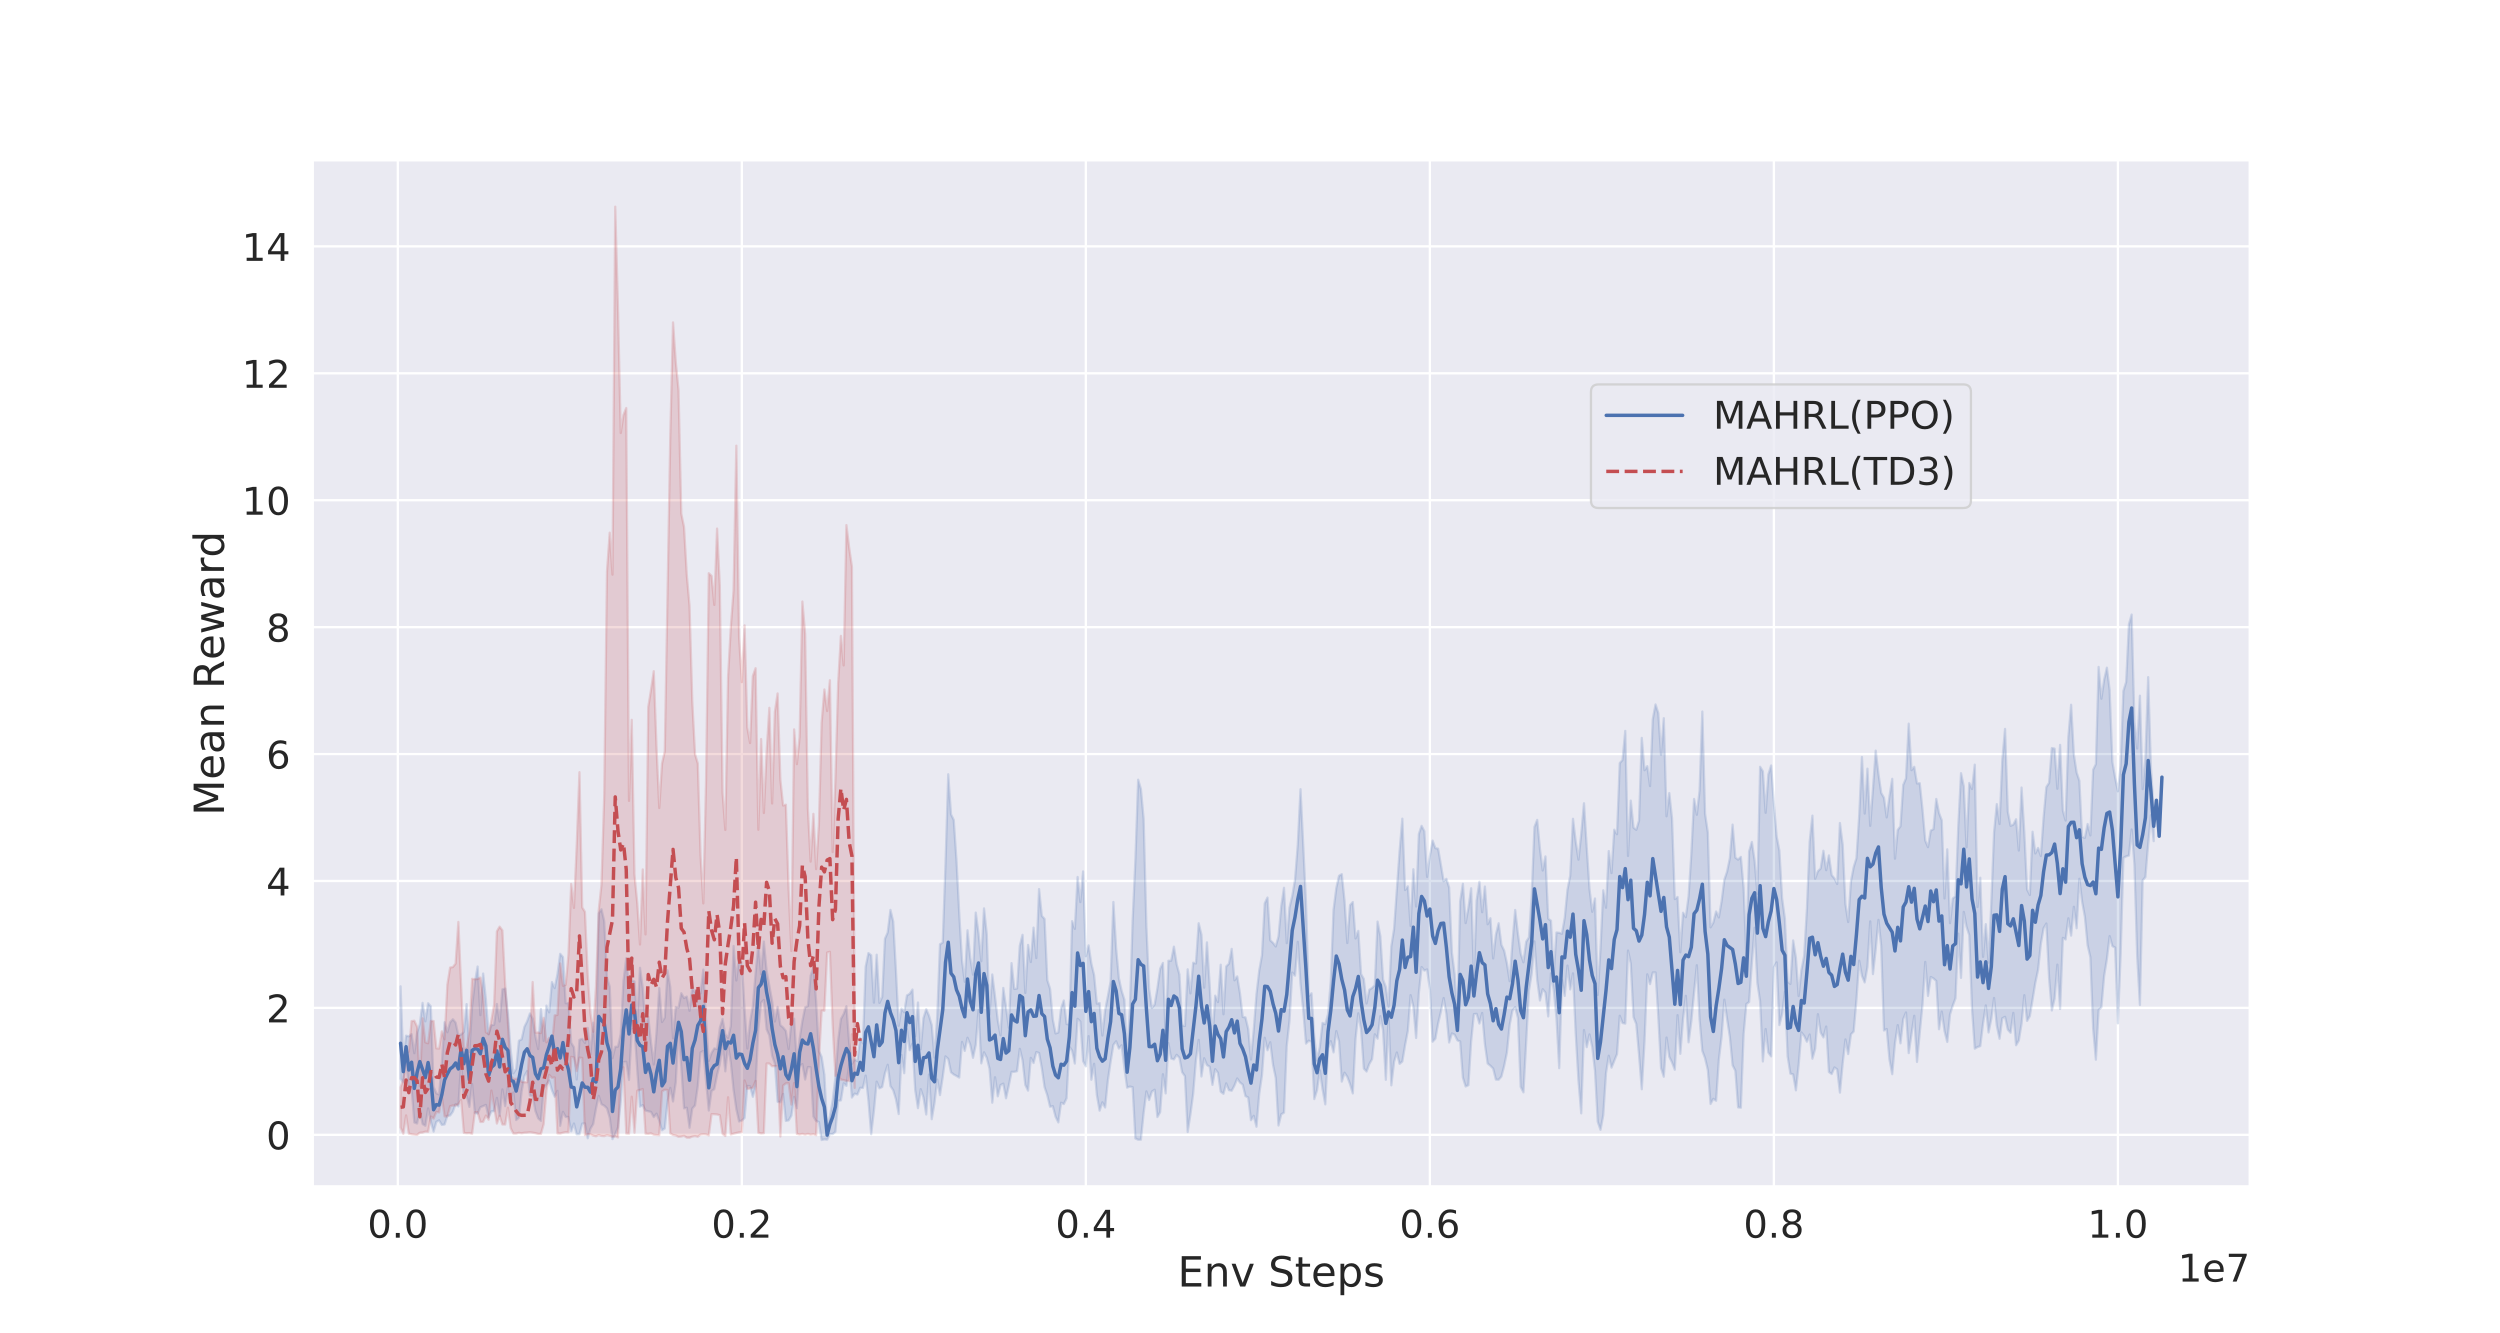 <?xml version="1.0" encoding="utf-8" standalone="no"?>
<!DOCTYPE svg PUBLIC "-//W3C//DTD SVG 1.1//EN"
  "http://www.w3.org/Graphics/SVG/1.1/DTD/svg11.dtd">
<!-- Created with matplotlib (https://matplotlib.org/) -->
<svg height="576pt" version="1.1" viewBox="0 0 1080 576" width="1080pt" xmlns="http://www.w3.org/2000/svg" xmlns:xlink="http://www.w3.org/1999/xlink">
 <defs>
  <style type="text/css">
*{stroke-linecap:butt;stroke-linejoin:round;white-space:pre;}
  </style>
 </defs>
 <g id="figure_1">
  <g id="patch_1">
   <path d="M 0 576 
L 1080 576 
L 1080 0 
L 0 0 
z
" style="fill:#ffffff;"/>
  </g>
  <g id="axes_1">
   <g id="patch_2">
    <path d="M 135 512.64 
L 972 512.64 
L 972 69.12 
L 135 69.12 
z
" style="fill:#eaeaf2;"/>
   </g>
   <g id="matplotlib.axis_1">
    <g id="xtick_1">
     <g id="line2d_1">
      <path clip-path="url(#p60007174ce)" d="M 171.857 512.64 
L 171.857 69.12 
" style="fill:none;stroke:#ffffff;stroke-linecap:round;"/>
     </g>
     <g id="text_1">
      <!-- 0.0 -->
      <defs>
       <path d="M 31.781 66.406 
Q 24.172 66.406 20.328 58.906 
Q 16.5 51.422 16.5 36.375 
Q 16.5 21.391 20.328 13.891 
Q 24.172 6.391 31.781 6.391 
Q 39.453 6.391 43.281 13.891 
Q 47.125 21.391 47.125 36.375 
Q 47.125 51.422 43.281 58.906 
Q 39.453 66.406 31.781 66.406 
z
M 31.781 74.219 
Q 44.047 74.219 50.516 64.516 
Q 56.984 54.828 56.984 36.375 
Q 56.984 17.969 50.516 8.266 
Q 44.047 -1.422 31.781 -1.422 
Q 19.531 -1.422 13.062 8.266 
Q 6.594 17.969 6.594 36.375 
Q 6.594 54.828 13.062 64.516 
Q 19.531 74.219 31.781 74.219 
z
" id="DejaVuSans-48"/>
       <path d="M 10.688 12.406 
L 21 12.406 
L 21 0 
L 10.688 0 
z
" id="DejaVuSans-46"/>
      </defs>
      <g style="fill:#262626;" transform="translate(158.736 534.677)scale(0.165 -0.165)">
       <use xlink:href="#DejaVuSans-48"/>
       <use x="63.623" xlink:href="#DejaVuSans-46"/>
       <use x="95.41" xlink:href="#DejaVuSans-48"/>
      </g>
     </g>
    </g>
    <g id="xtick_2">
     <g id="line2d_2">
      <path clip-path="url(#p60007174ce)" d="M 320.472 512.64 
L 320.472 69.12 
" style="fill:none;stroke:#ffffff;stroke-linecap:round;"/>
     </g>
     <g id="text_2">
      <!-- 0.2 -->
      <defs>
       <path d="M 19.188 8.297 
L 53.609 8.297 
L 53.609 0 
L 7.328 0 
L 7.328 8.297 
Q 12.938 14.109 22.625 23.891 
Q 32.328 33.688 34.812 36.531 
Q 39.547 41.844 41.422 45.531 
Q 43.312 49.219 43.312 52.781 
Q 43.312 58.594 39.234 62.25 
Q 35.156 65.922 28.609 65.922 
Q 23.969 65.922 18.812 64.312 
Q 13.672 62.703 7.812 59.422 
L 7.812 69.391 
Q 13.766 71.781 18.938 73 
Q 24.125 74.219 28.422 74.219 
Q 39.75 74.219 46.484 68.547 
Q 53.219 62.891 53.219 53.422 
Q 53.219 48.922 51.531 44.891 
Q 49.859 40.875 45.406 35.406 
Q 44.188 33.984 37.641 27.219 
Q 31.109 20.453 19.188 8.297 
z
" id="DejaVuSans-50"/>
      </defs>
      <g style="fill:#262626;" transform="translate(307.352 534.677)scale(0.165 -0.165)">
       <use xlink:href="#DejaVuSans-48"/>
       <use x="63.623" xlink:href="#DejaVuSans-46"/>
       <use x="95.41" xlink:href="#DejaVuSans-50"/>
      </g>
     </g>
    </g>
    <g id="xtick_3">
     <g id="line2d_3">
      <path clip-path="url(#p60007174ce)" d="M 469.087 512.64 
L 469.087 69.12 
" style="fill:none;stroke:#ffffff;stroke-linecap:round;"/>
     </g>
     <g id="text_3">
      <!-- 0.4 -->
      <defs>
       <path d="M 37.797 64.312 
L 12.891 25.391 
L 37.797 25.391 
z
M 35.203 72.906 
L 47.609 72.906 
L 47.609 25.391 
L 58.016 25.391 
L 58.016 17.188 
L 47.609 17.188 
L 47.609 0 
L 37.797 0 
L 37.797 17.188 
L 4.891 17.188 
L 4.891 26.703 
z
" id="DejaVuSans-52"/>
      </defs>
      <g style="fill:#262626;" transform="translate(455.967 534.677)scale(0.165 -0.165)">
       <use xlink:href="#DejaVuSans-48"/>
       <use x="63.623" xlink:href="#DejaVuSans-46"/>
       <use x="95.41" xlink:href="#DejaVuSans-52"/>
      </g>
     </g>
    </g>
    <g id="xtick_4">
     <g id="line2d_4">
      <path clip-path="url(#p60007174ce)" d="M 617.702 512.64 
L 617.702 69.12 
" style="fill:none;stroke:#ffffff;stroke-linecap:round;"/>
     </g>
     <g id="text_4">
      <!-- 0.6 -->
      <defs>
       <path d="M 33.016 40.375 
Q 26.375 40.375 22.484 35.828 
Q 18.609 31.297 18.609 23.391 
Q 18.609 15.531 22.484 10.953 
Q 26.375 6.391 33.016 6.391 
Q 39.656 6.391 43.531 10.953 
Q 47.406 15.531 47.406 23.391 
Q 47.406 31.297 43.531 35.828 
Q 39.656 40.375 33.016 40.375 
z
M 52.594 71.297 
L 52.594 62.312 
Q 48.875 64.062 45.094 64.984 
Q 41.312 65.922 37.594 65.922 
Q 27.828 65.922 22.672 59.328 
Q 17.531 52.734 16.797 39.406 
Q 19.672 43.656 24.016 45.922 
Q 28.375 48.188 33.594 48.188 
Q 44.578 48.188 50.953 41.516 
Q 57.328 34.859 57.328 23.391 
Q 57.328 12.156 50.688 5.359 
Q 44.047 -1.422 33.016 -1.422 
Q 20.359 -1.422 13.672 8.266 
Q 6.984 17.969 6.984 36.375 
Q 6.984 53.656 15.188 63.938 
Q 23.391 74.219 37.203 74.219 
Q 40.922 74.219 44.703 73.484 
Q 48.484 72.75 52.594 71.297 
z
" id="DejaVuSans-54"/>
      </defs>
      <g style="fill:#262626;" transform="translate(604.582 534.677)scale(0.165 -0.165)">
       <use xlink:href="#DejaVuSans-48"/>
       <use x="63.623" xlink:href="#DejaVuSans-46"/>
       <use x="95.41" xlink:href="#DejaVuSans-54"/>
      </g>
     </g>
    </g>
    <g id="xtick_5">
     <g id="line2d_5">
      <path clip-path="url(#p60007174ce)" d="M 766.317 512.64 
L 766.317 69.12 
" style="fill:none;stroke:#ffffff;stroke-linecap:round;"/>
     </g>
     <g id="text_5">
      <!-- 0.8 -->
      <defs>
       <path d="M 31.781 34.625 
Q 24.75 34.625 20.719 30.859 
Q 16.703 27.094 16.703 20.516 
Q 16.703 13.922 20.719 10.156 
Q 24.75 6.391 31.781 6.391 
Q 38.812 6.391 42.859 10.172 
Q 46.922 13.969 46.922 20.516 
Q 46.922 27.094 42.891 30.859 
Q 38.875 34.625 31.781 34.625 
z
M 21.922 38.812 
Q 15.578 40.375 12.031 44.719 
Q 8.5 49.078 8.5 55.328 
Q 8.5 64.062 14.719 69.141 
Q 20.953 74.219 31.781 74.219 
Q 42.672 74.219 48.875 69.141 
Q 55.078 64.062 55.078 55.328 
Q 55.078 49.078 51.531 44.719 
Q 48 40.375 41.703 38.812 
Q 48.828 37.156 52.797 32.312 
Q 56.781 27.484 56.781 20.516 
Q 56.781 9.906 50.312 4.234 
Q 43.844 -1.422 31.781 -1.422 
Q 19.734 -1.422 13.25 4.234 
Q 6.781 9.906 6.781 20.516 
Q 6.781 27.484 10.781 32.312 
Q 14.797 37.156 21.922 38.812 
z
M 18.312 54.391 
Q 18.312 48.734 21.844 45.562 
Q 25.391 42.391 31.781 42.391 
Q 38.141 42.391 41.719 45.562 
Q 45.312 48.734 45.312 54.391 
Q 45.312 60.062 41.719 63.234 
Q 38.141 66.406 31.781 66.406 
Q 25.391 66.406 21.844 63.234 
Q 18.312 60.062 18.312 54.391 
z
" id="DejaVuSans-56"/>
      </defs>
      <g style="fill:#262626;" transform="translate(753.197 534.677)scale(0.165 -0.165)">
       <use xlink:href="#DejaVuSans-48"/>
       <use x="63.623" xlink:href="#DejaVuSans-46"/>
       <use x="95.41" xlink:href="#DejaVuSans-56"/>
      </g>
     </g>
    </g>
    <g id="xtick_6">
     <g id="line2d_6">
      <path clip-path="url(#p60007174ce)" d="M 914.932 512.64 
L 914.932 69.12 
" style="fill:none;stroke:#ffffff;stroke-linecap:round;"/>
     </g>
     <g id="text_6">
      <!-- 1.0 -->
      <defs>
       <path d="M 12.406 8.297 
L 28.516 8.297 
L 28.516 63.922 
L 10.984 60.406 
L 10.984 69.391 
L 28.422 72.906 
L 38.281 72.906 
L 38.281 8.297 
L 54.391 8.297 
L 54.391 0 
L 12.406 0 
z
" id="DejaVuSans-49"/>
      </defs>
      <g style="fill:#262626;" transform="translate(901.812 534.677)scale(0.165 -0.165)">
       <use xlink:href="#DejaVuSans-49"/>
       <use x="63.623" xlink:href="#DejaVuSans-46"/>
       <use x="95.41" xlink:href="#DejaVuSans-48"/>
      </g>
     </g>
    </g>
    <g id="text_7">
     <!--  Env Steps  -->
     <defs>
      <path id="DejaVuSans-32"/>
      <path d="M 9.812 72.906 
L 55.906 72.906 
L 55.906 64.594 
L 19.672 64.594 
L 19.672 43.016 
L 54.391 43.016 
L 54.391 34.719 
L 19.672 34.719 
L 19.672 8.297 
L 56.781 8.297 
L 56.781 0 
L 9.812 0 
z
" id="DejaVuSans-69"/>
      <path d="M 54.891 33.016 
L 54.891 0 
L 45.906 0 
L 45.906 32.719 
Q 45.906 40.484 42.875 44.328 
Q 39.844 48.188 33.797 48.188 
Q 26.516 48.188 22.312 43.547 
Q 18.109 38.922 18.109 30.906 
L 18.109 0 
L 9.078 0 
L 9.078 54.688 
L 18.109 54.688 
L 18.109 46.188 
Q 21.344 51.125 25.703 53.562 
Q 30.078 56 35.797 56 
Q 45.219 56 50.047 50.172 
Q 54.891 44.344 54.891 33.016 
z
" id="DejaVuSans-110"/>
      <path d="M 2.984 54.688 
L 12.5 54.688 
L 29.594 8.797 
L 46.688 54.688 
L 56.203 54.688 
L 35.688 0 
L 23.484 0 
z
" id="DejaVuSans-118"/>
      <path d="M 53.516 70.516 
L 53.516 60.891 
Q 47.906 63.578 42.922 64.891 
Q 37.938 66.219 33.297 66.219 
Q 25.25 66.219 20.875 63.094 
Q 16.5 59.969 16.5 54.203 
Q 16.5 49.359 19.406 46.891 
Q 22.312 44.438 30.422 42.922 
L 36.375 41.703 
Q 47.406 39.594 52.656 34.297 
Q 57.906 29 57.906 20.125 
Q 57.906 9.516 50.797 4.047 
Q 43.703 -1.422 29.984 -1.422 
Q 24.812 -1.422 18.969 -0.25 
Q 13.141 0.922 6.891 3.219 
L 6.891 13.375 
Q 12.891 10.016 18.656 8.297 
Q 24.422 6.594 29.984 6.594 
Q 38.422 6.594 43.016 9.906 
Q 47.609 13.234 47.609 19.391 
Q 47.609 24.75 44.312 27.781 
Q 41.016 30.812 33.5 32.328 
L 27.484 33.5 
Q 16.453 35.688 11.516 40.375 
Q 6.594 45.062 6.594 53.422 
Q 6.594 63.094 13.406 68.656 
Q 20.219 74.219 32.172 74.219 
Q 37.312 74.219 42.625 73.281 
Q 47.953 72.359 53.516 70.516 
z
" id="DejaVuSans-83"/>
      <path d="M 18.312 70.219 
L 18.312 54.688 
L 36.812 54.688 
L 36.812 47.703 
L 18.312 47.703 
L 18.312 18.016 
Q 18.312 11.328 20.141 9.422 
Q 21.969 7.516 27.594 7.516 
L 36.812 7.516 
L 36.812 0 
L 27.594 0 
Q 17.188 0 13.234 3.875 
Q 9.281 7.766 9.281 18.016 
L 9.281 47.703 
L 2.688 47.703 
L 2.688 54.688 
L 9.281 54.688 
L 9.281 70.219 
z
" id="DejaVuSans-116"/>
      <path d="M 56.203 29.594 
L 56.203 25.203 
L 14.891 25.203 
Q 15.484 15.922 20.484 11.062 
Q 25.484 6.203 34.422 6.203 
Q 39.594 6.203 44.453 7.469 
Q 49.312 8.734 54.109 11.281 
L 54.109 2.781 
Q 49.266 0.734 44.188 -0.344 
Q 39.109 -1.422 33.891 -1.422 
Q 20.797 -1.422 13.156 6.188 
Q 5.516 13.812 5.516 26.812 
Q 5.516 40.234 12.766 48.109 
Q 20.016 56 32.328 56 
Q 43.359 56 49.781 48.891 
Q 56.203 41.797 56.203 29.594 
z
M 47.219 32.234 
Q 47.125 39.594 43.094 43.984 
Q 39.062 48.391 32.422 48.391 
Q 24.906 48.391 20.391 44.141 
Q 15.875 39.891 15.188 32.172 
z
" id="DejaVuSans-101"/>
      <path d="M 18.109 8.203 
L 18.109 -20.797 
L 9.078 -20.797 
L 9.078 54.688 
L 18.109 54.688 
L 18.109 46.391 
Q 20.953 51.266 25.266 53.625 
Q 29.594 56 35.594 56 
Q 45.562 56 51.781 48.094 
Q 58.016 40.188 58.016 27.297 
Q 58.016 14.406 51.781 6.484 
Q 45.562 -1.422 35.594 -1.422 
Q 29.594 -1.422 25.266 0.953 
Q 20.953 3.328 18.109 8.203 
z
M 48.688 27.297 
Q 48.688 37.203 44.609 42.844 
Q 40.531 48.484 33.406 48.484 
Q 26.266 48.484 22.188 42.844 
Q 18.109 37.203 18.109 27.297 
Q 18.109 17.391 22.188 11.75 
Q 26.266 6.109 33.406 6.109 
Q 40.531 6.109 44.609 11.75 
Q 48.688 17.391 48.688 27.297 
z
" id="DejaVuSans-112"/>
      <path d="M 44.281 53.078 
L 44.281 44.578 
Q 40.484 46.531 36.375 47.5 
Q 32.281 48.484 27.875 48.484 
Q 21.188 48.484 17.844 46.438 
Q 14.5 44.391 14.5 40.281 
Q 14.5 37.156 16.891 35.375 
Q 19.281 33.594 26.516 31.984 
L 29.594 31.297 
Q 39.156 29.25 43.188 25.516 
Q 47.219 21.781 47.219 15.094 
Q 47.219 7.469 41.188 3.016 
Q 35.156 -1.422 24.609 -1.422 
Q 20.219 -1.422 15.453 -0.562 
Q 10.688 0.297 5.422 2 
L 5.422 11.281 
Q 10.406 8.688 15.234 7.391 
Q 20.062 6.109 24.812 6.109 
Q 31.156 6.109 34.562 8.281 
Q 37.984 10.453 37.984 14.406 
Q 37.984 18.062 35.516 20.016 
Q 33.062 21.969 24.703 23.781 
L 21.578 24.516 
Q 13.234 26.266 9.516 29.906 
Q 5.812 33.547 5.812 39.891 
Q 5.812 47.609 11.281 51.797 
Q 16.75 56 26.812 56 
Q 31.781 56 36.172 55.266 
Q 40.578 54.547 44.281 53.078 
z
" id="DejaVuSans-115"/>
     </defs>
     <g style="fill:#262626;" transform="translate(503.02 555.786)scale(0.18 -0.18)">
      <use xlink:href="#DejaVuSans-32"/>
      <use x="31.787" xlink:href="#DejaVuSans-69"/>
      <use x="94.971" xlink:href="#DejaVuSans-110"/>
      <use x="158.35" xlink:href="#DejaVuSans-118"/>
      <use x="217.529" xlink:href="#DejaVuSans-32"/>
      <use x="249.316" xlink:href="#DejaVuSans-83"/>
      <use x="312.793" xlink:href="#DejaVuSans-116"/>
      <use x="352.002" xlink:href="#DejaVuSans-101"/>
      <use x="413.525" xlink:href="#DejaVuSans-112"/>
      <use x="477.002" xlink:href="#DejaVuSans-115"/>
      <use x="529.102" xlink:href="#DejaVuSans-32"/>
     </g>
    </g>
    <g id="text_8">
     <!-- 1e7 -->
     <defs>
      <path d="M 8.203 72.906 
L 55.078 72.906 
L 55.078 68.703 
L 28.609 0 
L 18.312 0 
L 43.219 64.594 
L 8.203 64.594 
z
" id="DejaVuSans-55"/>
     </defs>
     <g style="fill:#262626;" transform="translate(940.851 553.646)scale(0.165 -0.165)">
      <use xlink:href="#DejaVuSans-49"/>
      <use x="63.623" xlink:href="#DejaVuSans-101"/>
      <use x="125.146" xlink:href="#DejaVuSans-55"/>
     </g>
    </g>
   </g>
   <g id="matplotlib.axis_2">
    <g id="ytick_1">
     <g id="line2d_7">
      <path clip-path="url(#p60007174ce)" d="M 135 490.244 
L 972 490.244 
" style="fill:none;stroke:#ffffff;stroke-linecap:round;"/>
     </g>
     <g id="text_9">
      <!-- 0 -->
      <g style="fill:#262626;" transform="translate(115.002 496.513)scale(0.165 -0.165)">
       <use xlink:href="#DejaVuSans-48"/>
      </g>
     </g>
    </g>
    <g id="ytick_2">
     <g id="line2d_8">
      <path clip-path="url(#p60007174ce)" d="M 135 435.414 
L 972 435.414 
" style="fill:none;stroke:#ffffff;stroke-linecap:round;"/>
     </g>
     <g id="text_10">
      <!-- 2 -->
      <g style="fill:#262626;" transform="translate(115.002 441.683)scale(0.165 -0.165)">
       <use xlink:href="#DejaVuSans-50"/>
      </g>
     </g>
    </g>
    <g id="ytick_3">
     <g id="line2d_9">
      <path clip-path="url(#p60007174ce)" d="M 135 380.585 
L 972 380.585 
" style="fill:none;stroke:#ffffff;stroke-linecap:round;"/>
     </g>
     <g id="text_11">
      <!-- 4 -->
      <g style="fill:#262626;" transform="translate(115.002 386.853)scale(0.165 -0.165)">
       <use xlink:href="#DejaVuSans-52"/>
      </g>
     </g>
    </g>
    <g id="ytick_4">
     <g id="line2d_10">
      <path clip-path="url(#p60007174ce)" d="M 135 325.755 
L 972 325.755 
" style="fill:none;stroke:#ffffff;stroke-linecap:round;"/>
     </g>
     <g id="text_12">
      <!-- 6 -->
      <g style="fill:#262626;" transform="translate(115.002 332.024)scale(0.165 -0.165)">
       <use xlink:href="#DejaVuSans-54"/>
      </g>
     </g>
    </g>
    <g id="ytick_5">
     <g id="line2d_11">
      <path clip-path="url(#p60007174ce)" d="M 135 270.926 
L 972 270.926 
" style="fill:none;stroke:#ffffff;stroke-linecap:round;"/>
     </g>
     <g id="text_13">
      <!-- 8 -->
      <g style="fill:#262626;" transform="translate(115.002 277.194)scale(0.165 -0.165)">
       <use xlink:href="#DejaVuSans-56"/>
      </g>
     </g>
    </g>
    <g id="ytick_6">
     <g id="line2d_12">
      <path clip-path="url(#p60007174ce)" d="M 135 216.096 
L 972 216.096 
" style="fill:none;stroke:#ffffff;stroke-linecap:round;"/>
     </g>
     <g id="text_14">
      <!-- 10 -->
      <g style="fill:#262626;" transform="translate(104.504 222.365)scale(0.165 -0.165)">
       <use xlink:href="#DejaVuSans-49"/>
       <use x="63.623" xlink:href="#DejaVuSans-48"/>
      </g>
     </g>
    </g>
    <g id="ytick_7">
     <g id="line2d_13">
      <path clip-path="url(#p60007174ce)" d="M 135 161.266 
L 972 161.266 
" style="fill:none;stroke:#ffffff;stroke-linecap:round;"/>
     </g>
     <g id="text_15">
      <!-- 12 -->
      <g style="fill:#262626;" transform="translate(104.504 167.535)scale(0.165 -0.165)">
       <use xlink:href="#DejaVuSans-49"/>
       <use x="63.623" xlink:href="#DejaVuSans-50"/>
      </g>
     </g>
    </g>
    <g id="ytick_8">
     <g id="line2d_14">
      <path clip-path="url(#p60007174ce)" d="M 135 106.437 
L 972 106.437 
" style="fill:none;stroke:#ffffff;stroke-linecap:round;"/>
     </g>
     <g id="text_16">
      <!-- 14 -->
      <g style="fill:#262626;" transform="translate(104.504 112.706)scale(0.165 -0.165)">
       <use xlink:href="#DejaVuSans-49"/>
       <use x="63.623" xlink:href="#DejaVuSans-52"/>
      </g>
     </g>
    </g>
    <g id="text_17">
     <!--  Mean Reward  -->
     <defs>
      <path d="M 9.812 72.906 
L 24.516 72.906 
L 43.109 23.297 
L 61.812 72.906 
L 76.516 72.906 
L 76.516 0 
L 66.891 0 
L 66.891 64.016 
L 48.094 14.016 
L 38.188 14.016 
L 19.391 64.016 
L 19.391 0 
L 9.812 0 
z
" id="DejaVuSans-77"/>
      <path d="M 34.281 27.484 
Q 23.391 27.484 19.188 25 
Q 14.984 22.516 14.984 16.5 
Q 14.984 11.719 18.141 8.906 
Q 21.297 6.109 26.703 6.109 
Q 34.188 6.109 38.703 11.406 
Q 43.219 16.703 43.219 25.484 
L 43.219 27.484 
z
M 52.203 31.203 
L 52.203 0 
L 43.219 0 
L 43.219 8.297 
Q 40.141 3.328 35.547 0.953 
Q 30.953 -1.422 24.312 -1.422 
Q 15.922 -1.422 10.953 3.297 
Q 6 8.016 6 15.922 
Q 6 25.141 12.172 29.828 
Q 18.359 34.516 30.609 34.516 
L 43.219 34.516 
L 43.219 35.406 
Q 43.219 41.609 39.141 45 
Q 35.062 48.391 27.688 48.391 
Q 23 48.391 18.547 47.266 
Q 14.109 46.141 10.016 43.891 
L 10.016 52.203 
Q 14.938 54.109 19.578 55.047 
Q 24.219 56 28.609 56 
Q 40.484 56 46.344 49.844 
Q 52.203 43.703 52.203 31.203 
z
" id="DejaVuSans-97"/>
      <path d="M 44.391 34.188 
Q 47.562 33.109 50.562 29.594 
Q 53.562 26.078 56.594 19.922 
L 66.609 0 
L 56 0 
L 46.688 18.703 
Q 43.062 26.031 39.672 28.422 
Q 36.281 30.812 30.422 30.812 
L 19.672 30.812 
L 19.672 0 
L 9.812 0 
L 9.812 72.906 
L 32.078 72.906 
Q 44.578 72.906 50.734 67.672 
Q 56.891 62.453 56.891 51.906 
Q 56.891 45.016 53.688 40.469 
Q 50.484 35.938 44.391 34.188 
z
M 19.672 64.797 
L 19.672 38.922 
L 32.078 38.922 
Q 39.203 38.922 42.844 42.219 
Q 46.484 45.516 46.484 51.906 
Q 46.484 58.297 42.844 61.547 
Q 39.203 64.797 32.078 64.797 
z
" id="DejaVuSans-82"/>
      <path d="M 4.203 54.688 
L 13.188 54.688 
L 24.422 12.016 
L 35.594 54.688 
L 46.188 54.688 
L 57.422 12.016 
L 68.609 54.688 
L 77.594 54.688 
L 63.281 0 
L 52.688 0 
L 40.922 44.828 
L 29.109 0 
L 18.5 0 
z
" id="DejaVuSans-119"/>
      <path d="M 41.109 46.297 
Q 39.594 47.172 37.812 47.578 
Q 36.031 48 33.891 48 
Q 26.266 48 22.188 43.047 
Q 18.109 38.094 18.109 28.812 
L 18.109 0 
L 9.078 0 
L 9.078 54.688 
L 18.109 54.688 
L 18.109 46.188 
Q 20.953 51.172 25.484 53.578 
Q 30.031 56 36.531 56 
Q 37.453 56 38.578 55.875 
Q 39.703 55.766 41.062 55.516 
z
" id="DejaVuSans-114"/>
      <path d="M 45.406 46.391 
L 45.406 75.984 
L 54.391 75.984 
L 54.391 0 
L 45.406 0 
L 45.406 8.203 
Q 42.578 3.328 38.25 0.953 
Q 33.938 -1.422 27.875 -1.422 
Q 17.969 -1.422 11.734 6.484 
Q 5.516 14.406 5.516 27.297 
Q 5.516 40.188 11.734 48.094 
Q 17.969 56 27.875 56 
Q 33.938 56 38.25 53.625 
Q 42.578 51.266 45.406 46.391 
z
M 14.797 27.297 
Q 14.797 17.391 18.875 11.75 
Q 22.953 6.109 30.078 6.109 
Q 37.203 6.109 41.297 11.75 
Q 45.406 17.391 45.406 27.297 
Q 45.406 37.203 41.297 42.844 
Q 37.203 48.484 30.078 48.484 
Q 22.953 48.484 18.875 42.844 
Q 14.797 37.203 14.797 27.297 
z
" id="DejaVuSans-100"/>
     </defs>
     <g style="fill:#262626;" transform="translate(96.76 358.057)rotate(-90)scale(0.18 -0.18)">
      <use xlink:href="#DejaVuSans-32"/>
      <use x="31.787" xlink:href="#DejaVuSans-77"/>
      <use x="118.066" xlink:href="#DejaVuSans-101"/>
      <use x="179.59" xlink:href="#DejaVuSans-97"/>
      <use x="240.869" xlink:href="#DejaVuSans-110"/>
      <use x="304.248" xlink:href="#DejaVuSans-32"/>
      <use x="336.035" xlink:href="#DejaVuSans-82"/>
      <use x="405.455" xlink:href="#DejaVuSans-101"/>
      <use x="466.979" xlink:href="#DejaVuSans-119"/>
      <use x="548.766" xlink:href="#DejaVuSans-97"/>
      <use x="610.045" xlink:href="#DejaVuSans-114"/>
      <use x="651.143" xlink:href="#DejaVuSans-100"/>
      <use x="714.619" xlink:href="#DejaVuSans-32"/>
     </g>
    </g>
   </g>
   <g id="PolyCollection_1">
    <defs>
     <path d="M 173.045 -149.887 
L 173.045 -109.964 
L 174.234 -108.429 
L 175.423 -119.08 
L 176.612 -105.745 
L 177.801 -106.028 
L 178.99 -91.09 
L 180.179 -90.641 
L 181.368 -96.296 
L 182.557 -90.391 
L 183.746 -89.659 
L 184.935 -97.173 
L 186.124 -91.517 
L 187.312 -87.149 
L 188.501 -91.372 
L 189.69 -92.012 
L 190.879 -90.02 
L 192.068 -90.236 
L 193.257 -93.95 
L 194.446 -94.095 
L 195.635 -95.751 
L 196.824 -99.075 
L 198.013 -98.019 
L 199.202 -116.783 
L 200.391 -101.46 
L 201.58 -102.769 
L 202.768 -97.837 
L 203.957 -107.698 
L 205.146 -95.17 
L 206.335 -94.961 
L 207.524 -97.673 
L 208.713 -98.158 
L 209.902 -98.677 
L 211.091 -93.307 
L 212.28 -95.906 
L 213.469 -95.948 
L 214.658 -101.725 
L 215.847 -93.897 
L 217.036 -105.384 
L 218.224 -98.139 
L 219.413 -106.387 
L 220.602 -98.522 
L 221.791 -104.039 
L 222.98 -92.13 
L 224.169 -93.114 
L 225.358 -104.58 
L 226.547 -111.124 
L 227.736 -113.26 
L 228.925 -102.69 
L 230.114 -102.587 
L 231.303 -96.017 
L 232.491 -92.897 
L 233.68 -91.783 
L 234.869 -105.774 
L 236.058 -107.429 
L 237.247 -109.209 
L 238.436 -105.042 
L 239.625 -102.232 
L 240.814 -104.748 
L 242.003 -89.641 
L 243.192 -95.693 
L 244.381 -93.495 
L 245.57 -93.433 
L 246.759 -87.274 
L 247.947 -90.641 
L 249.136 -85.977 
L 250.325 -85.999 
L 251.514 -90.604 
L 252.703 -90.655 
L 253.892 -84.279 
L 255.081 -88.418 
L 256.27 -90.4 
L 257.459 -97.03 
L 258.648 -102.595 
L 259.837 -98.977 
L 261.026 -98.332 
L 262.214 -97.197 
L 263.403 -93.082 
L 264.592 -83.893 
L 265.781 -86.07 
L 266.97 -89.03 
L 268.159 -100.306 
L 269.348 -117.143 
L 270.537 -117.307 
L 271.726 -109.469 
L 272.915 -131.265 
L 274.104 -131.751 
L 275.293 -113.775 
L 276.482 -97.94 
L 277.67 -98.603 
L 278.859 -96.263 
L 280.048 -95.92 
L 281.237 -95.661 
L 282.426 -93.421 
L 283.615 -94.893 
L 284.804 -91.849 
L 285.993 -87.726 
L 287.182 -88.523 
L 288.371 -100.113 
L 289.56 -106.014 
L 290.749 -100.163 
L 291.938 -108.448 
L 293.126 -130.725 
L 294.315 -115.234 
L 295.504 -97.191 
L 296.693 -97.468 
L 297.882 -88.807 
L 299.071 -97.143 
L 300.26 -98.441 
L 301.449 -106.81 
L 302.638 -121.327 
L 303.827 -121.967 
L 305.016 -108.886 
L 306.205 -96.251 
L 307.393 -104.695 
L 308.582 -105.478 
L 309.771 -111.576 
L 310.96 -116.291 
L 312.149 -124.649 
L 313.338 -113.173 
L 314.527 -124.301 
L 315.716 -116.935 
L 316.905 -105.162 
L 318.094 -96.863 
L 319.283 -91.516 
L 320.472 -91.934 
L 321.661 -93.028 
L 322.849 -106.894 
L 324.038 -106.737 
L 325.227 -102.18 
L 326.416 -106.759 
L 327.605 -131.219 
L 328.794 -142.845 
L 329.983 -144.022 
L 331.172 -131.347 
L 332.361 -128.654 
L 333.55 -119.926 
L 334.739 -116.579 
L 335.928 -100.035 
L 337.116 -99.819 
L 338.305 -103.428 
L 339.494 -91.768 
L 340.683 -91.998 
L 341.872 -94.047 
L 343.061 -102.11 
L 344.25 -97.229 
L 345.439 -115.431 
L 346.628 -116.297 
L 347.817 -109.645 
L 349.006 -115.009 
L 350.195 -114.927 
L 351.384 -93.641 
L 352.572 -91.7 
L 353.761 -91.285 
L 354.95 -83.52 
L 356.139 -83.797 
L 357.328 -83.663 
L 358.517 -86.094 
L 359.706 -86.07 
L 360.895 -87.068 
L 362.084 -100.47 
L 363.273 -100.62 
L 364.462 -108.019 
L 365.651 -106.92 
L 366.839 -116.35 
L 368.028 -101.863 
L 369.217 -103.559 
L 370.406 -103.155 
L 371.595 -106.07 
L 372.784 -106.008 
L 373.973 -111.336 
L 375.162 -100.557 
L 376.351 -86.002 
L 377.54 -96.152 
L 378.729 -108.724 
L 379.918 -105.856 
L 381.107 -106.415 
L 382.295 -112.376 
L 383.484 -116.007 
L 384.673 -106.812 
L 385.862 -105.055 
L 387.051 -101.147 
L 388.24 -94.742 
L 389.429 -120.235 
L 390.618 -112.385 
L 391.807 -131.385 
L 392.996 -122.302 
L 394.185 -125.144 
L 395.374 -105.08 
L 396.562 -97.259 
L 397.751 -105.485 
L 398.94 -101.928 
L 400.129 -94.557 
L 401.318 -111.79 
L 402.507 -92.507 
L 403.696 -99.489 
L 404.885 -109.645 
L 406.074 -102.903 
L 407.263 -110.747 
L 408.452 -119.632 
L 409.641 -118.546 
L 410.83 -112.788 
L 412.018 -111.821 
L 413.207 -111.176 
L 414.396 -110.486 
L 415.585 -125.886 
L 416.774 -122.005 
L 417.963 -127.7 
L 419.152 -124.706 
L 420.341 -119.028 
L 421.53 -124.695 
L 422.719 -139.628 
L 423.908 -116.615 
L 425.097 -121.398 
L 426.286 -119.037 
L 427.474 -114.32 
L 428.663 -99.631 
L 429.852 -110.608 
L 431.041 -102.376 
L 432.23 -107.27 
L 433.419 -107.862 
L 434.608 -101.532 
L 435.797 -107.021 
L 436.986 -112.963 
L 438.175 -112.979 
L 439.364 -113.244 
L 440.553 -122.92 
L 441.741 -117.988 
L 442.93 -107.324 
L 444.119 -104.849 
L 445.308 -119.011 
L 446.497 -116.798 
L 447.686 -121.519 
L 448.875 -121.098 
L 450.064 -114.6 
L 451.253 -106.365 
L 452.442 -102.846 
L 453.631 -97.877 
L 454.82 -98.138 
L 456.009 -93.572 
L 457.197 -91.117 
L 458.386 -99.624 
L 459.575 -99.043 
L 460.764 -101.544 
L 461.953 -123.902 
L 463.142 -122.138 
L 464.331 -116.542 
L 465.52 -135.867 
L 466.709 -134.705 
L 467.898 -117.609 
L 469.087 -115.332 
L 470.276 -128.377 
L 471.464 -109.549 
L 472.653 -116.432 
L 473.842 -102.956 
L 475.031 -96.196 
L 476.22 -99.805 
L 477.409 -97.562 
L 478.598 -109.243 
L 479.787 -117.304 
L 480.976 -124.582 
L 482.165 -126.161 
L 483.354 -123.022 
L 484.543 -124.439 
L 485.732 -114.723 
L 486.92 -106.138 
L 488.109 -106.595 
L 489.298 -106.339 
L 490.487 -84.187 
L 491.676 -83.638 
L 492.865 -83.647 
L 494.054 -95.231 
L 495.243 -104.516 
L 496.432 -100.801 
L 497.621 -104.463 
L 498.81 -105.235 
L 499.999 -93.44 
L 501.188 -95.549 
L 502.376 -111.925 
L 503.565 -103.655 
L 504.754 -125.363 
L 505.943 -118.705 
L 507.132 -118.325 
L 508.321 -120.3 
L 509.51 -119.058 
L 510.699 -112.783 
L 511.888 -111.132 
L 513.077 -86.978 
L 514.266 -94.659 
L 515.455 -103.516 
L 516.643 -118.064 
L 517.832 -126.795 
L 519.021 -110.951 
L 520.21 -118.829 
L 521.399 -115.878 
L 522.588 -115.21 
L 523.777 -107.331 
L 524.966 -114.121 
L 526.155 -112.541 
L 527.344 -104.367 
L 528.533 -103.473 
L 529.722 -107.973 
L 530.911 -105.047 
L 532.099 -104.813 
L 533.288 -107.063 
L 534.477 -110.099 
L 535.666 -108.358 
L 536.855 -107.444 
L 538.044 -102.5 
L 539.233 -101.865 
L 540.422 -92.07 
L 541.611 -93.953 
L 542.8 -89.242 
L 543.989 -103.403 
L 545.178 -111.522 
L 546.366 -127.69 
L 547.555 -122.282 
L 548.744 -125.74 
L 549.933 -116.108 
L 551.122 -110.349 
L 552.311 -89.778 
L 553.5 -94.631 
L 554.689 -95.337 
L 555.878 -124.204 
L 557.067 -135.11 
L 558.256 -155.853 
L 559.445 -154.53 
L 560.634 -169.115 
L 561.822 -151.039 
L 563.011 -139.436 
L 564.2 -125.173 
L 565.389 -126.437 
L 566.578 -125.838 
L 567.767 -101.203 
L 568.956 -105.018 
L 570.145 -113.649 
L 571.334 -105.532 
L 572.523 -98.921 
L 573.712 -123.159 
L 574.901 -126.209 
L 576.089 -121.372 
L 577.278 -130.564 
L 578.467 -126.069 
L 579.656 -108.745 
L 580.845 -112.595 
L 582.034 -110.827 
L 583.223 -107.67 
L 584.412 -103.633 
L 585.601 -127.287 
L 586.79 -138.242 
L 587.979 -131.38 
L 589.168 -114.391 
L 590.357 -113.091 
L 591.545 -116.361 
L 592.734 -118.443 
L 593.923 -129.181 
L 595.112 -127.289 
L 596.301 -137.018 
L 597.49 -130.866 
L 598.679 -109.543 
L 599.868 -136.575 
L 601.057 -107.123 
L 602.246 -117.322 
L 603.435 -121.329 
L 604.624 -116.418 
L 605.812 -117.43 
L 607.001 -124.543 
L 608.19 -130.718 
L 609.379 -146.09 
L 610.568 -141.173 
L 611.757 -127.585 
L 612.946 -147.001 
L 614.135 -158.239 
L 615.324 -156.717 
L 616.513 -157.19 
L 617.702 -148.51 
L 618.891 -125.986 
L 620.08 -127.292 
L 621.268 -133.887 
L 622.457 -138.933 
L 623.646 -144.849 
L 624.835 -138.05 
L 626.024 -125.644 
L 627.213 -129.557 
L 628.402 -129.019 
L 629.591 -126.571 
L 630.78 -126.083 
L 631.969 -110.482 
L 633.158 -106.652 
L 634.347 -107.186 
L 635.536 -126.111 
L 636.724 -137.893 
L 637.913 -138.032 
L 639.102 -133.83 
L 640.291 -138.389 
L 641.48 -124.91 
L 642.669 -116.544 
L 643.858 -115.602 
L 645.047 -114.378 
L 646.236 -109.624 
L 647.425 -109.567 
L 648.614 -110.94 
L 649.803 -115.559 
L 650.991 -121.347 
L 652.18 -133.227 
L 653.369 -139.444 
L 654.558 -140.89 
L 655.747 -136.268 
L 656.936 -106.469 
L 658.125 -104.112 
L 659.314 -125.887 
L 660.503 -147.984 
L 661.692 -155.447 
L 662.881 -169.316 
L 664.07 -152.669 
L 665.259 -143.777 
L 666.447 -148.667 
L 667.636 -147.194 
L 668.825 -136.901 
L 670.014 -155.492 
L 671.203 -148.52 
L 672.392 -136.265 
L 673.581 -114.558 
L 674.77 -152.605 
L 675.959 -145.761 
L 677.148 -158.844 
L 678.337 -148.566 
L 679.526 -155.515 
L 680.714 -129.377 
L 681.903 -109.214 
L 683.092 -95.029 
L 684.281 -131 
L 685.47 -123.637 
L 686.659 -129.134 
L 687.848 -123.641 
L 689.037 -113.459 
L 690.226 -91.382 
L 691.415 -87.929 
L 692.604 -94.197 
L 693.793 -112.341 
L 694.982 -119.918 
L 696.17 -114.769 
L 697.359 -117.727 
L 698.548 -120.66 
L 699.737 -137.186 
L 700.926 -134.057 
L 702.115 -133.801 
L 703.304 -165.351 
L 704.493 -159.792 
L 705.682 -136.611 
L 706.871 -133.653 
L 708.06 -120.448 
L 709.249 -105.444 
L 710.438 -126.094 
L 711.626 -155.086 
L 712.815 -150.863 
L 714.004 -155.874 
L 715.193 -155.897 
L 716.382 -136.856 
L 717.571 -114.642 
L 718.76 -110.857 
L 719.949 -127.765 
L 721.138 -119.456 
L 722.327 -117.01 
L 723.516 -113.892 
L 724.705 -137.459 
L 725.893 -120.759 
L 727.082 -135.886 
L 728.271 -145.808 
L 729.46 -125.727 
L 730.649 -134.778 
L 731.838 -147.254 
L 733.027 -159.031 
L 734.216 -135.687 
L 735.405 -122.031 
L 736.594 -118.836 
L 737.783 -113.775 
L 738.972 -99.105 
L 740.161 -101.294 
L 741.349 -100.472 
L 742.538 -118.166 
L 743.727 -128.132 
L 744.916 -144.137 
L 746.105 -135.824 
L 747.294 -128.077 
L 748.483 -115.826 
L 749.672 -113.464 
L 750.861 -97.63 
L 752.05 -97.458 
L 753.239 -129.191 
L 754.428 -142.267 
L 755.616 -143.143 
L 756.805 -160.076 
L 757.994 -175.187 
L 759.183 -151.404 
L 760.372 -143.332 
L 761.561 -117.45 
L 762.75 -131.445 
L 763.939 -121.266 
L 765.128 -119.651 
L 766.317 -158.164 
L 767.506 -160.25 
L 768.695 -133.17 
L 769.884 -137.943 
L 771.072 -147.56 
L 772.261 -119.659 
L 773.45 -112.182 
L 774.639 -111.859 
L 775.828 -104.971 
L 777.017 -115.979 
L 778.206 -130.007 
L 779.395 -128.485 
L 780.584 -125.994 
L 781.773 -129.091 
L 782.962 -118.629 
L 784.151 -122.937 
L 785.339 -137.872 
L 786.528 -129.96 
L 787.717 -127.831 
L 788.906 -132.53 
L 790.095 -112.905 
L 791.284 -112.009 
L 792.473 -114.868 
L 793.662 -114.035 
L 794.851 -103.988 
L 796.04 -116.576 
L 797.229 -126.962 
L 798.418 -120.639 
L 799.607 -129.175 
L 800.795 -130.418 
L 801.984 -144.136 
L 803.173 -160.985 
L 804.362 -154.42 
L 805.551 -151.59 
L 806.74 -158.349 
L 807.929 -177.963 
L 809.118 -155.185 
L 810.307 -165.81 
L 811.496 -178.605 
L 812.685 -167.28 
L 813.874 -130.82 
L 815.062 -131.449 
L 816.251 -118.312 
L 817.44 -111.954 
L 818.629 -125.351 
L 819.818 -133.152 
L 821.007 -125.28 
L 822.196 -135.777 
L 823.385 -138.622 
L 824.574 -121.058 
L 825.763 -129.238 
L 826.952 -137.18 
L 828.141 -117.248 
L 829.33 -129.829 
L 830.518 -141.884 
L 831.707 -160.463 
L 832.896 -145.744 
L 834.085 -153.937 
L 835.274 -153.314 
L 836.463 -152.232 
L 837.652 -131.359 
L 838.841 -139.004 
L 840.03 -130.6 
L 841.219 -125.886 
L 842.408 -137.749 
L 843.597 -141.593 
L 844.786 -144.783 
L 845.974 -172.663 
L 847.163 -153.561 
L 848.352 -182.055 
L 849.541 -175.652 
L 850.73 -171.984 
L 851.919 -140.144 
L 853.108 -122.99 
L 854.297 -123.669 
L 855.486 -124.1 
L 856.675 -133.845 
L 857.864 -141.656 
L 859.053 -129.965 
L 860.241 -135.876 
L 861.43 -144.849 
L 862.619 -132.871 
L 863.808 -127.253 
L 864.997 -136.127 
L 866.186 -136.731 
L 867.375 -131.198 
L 868.564 -129.853 
L 869.753 -138.412 
L 870.942 -124.445 
L 872.131 -126.495 
L 873.32 -133.828 
L 874.509 -146.079 
L 875.697 -134.983 
L 876.886 -137.066 
L 878.075 -144.212 
L 879.264 -151.481 
L 880.453 -157.058 
L 881.642 -168.182 
L 882.831 -175.028 
L 884.02 -177.03 
L 885.209 -153.522 
L 886.398 -139.477 
L 887.587 -144.614 
L 888.776 -159.267 
L 889.964 -140.129 
L 891.153 -170.828 
L 892.342 -170.137 
L 893.531 -179.293 
L 894.72 -171.813 
L 895.909 -184.263 
L 897.098 -175.006 
L 898.287 -196.357 
L 899.476 -186.467 
L 900.665 -180.008 
L 901.854 -167.664 
L 903.043 -162.496 
L 904.232 -131.764 
L 905.42 -118.214 
L 906.609 -139.72 
L 907.798 -140.813 
L 908.987 -154.387 
L 910.176 -161.641 
L 911.365 -171.618 
L 912.554 -167.271 
L 913.743 -166.64 
L 914.932 -133.915 
L 916.121 -163.849 
L 917.31 -205.411 
L 918.499 -206.039 
L 919.688 -206.414 
L 920.876 -217.681 
L 922.065 -202.7 
L 923.254 -163.276 
L 924.443 -141.849 
L 925.632 -195.698 
L 926.821 -197.12 
L 928.01 -211.452 
L 929.199 -223.833 
L 930.388 -212.629 
L 930.388 -225.505 
L 930.388 -225.505 
L 929.199 -244.451 
L 928.01 -283.468 
L 926.821 -248.339 
L 925.632 -235.124 
L 924.443 -275.457 
L 923.254 -252.67 
L 922.065 -264.438 
L 920.876 -310.513 
L 919.688 -306.231 
L 918.499 -281.368 
L 917.31 -277.52 
L 916.121 -245.308 
L 914.932 -234.147 
L 913.743 -240.007 
L 912.554 -246.86 
L 911.365 -277.914 
L 910.176 -287.566 
L 908.987 -282.306 
L 907.798 -274.154 
L 906.609 -287.889 
L 905.42 -245.884 
L 904.232 -243.45 
L 903.043 -215.122 
L 901.854 -220.019 
L 900.665 -214.072 
L 899.476 -214.446 
L 898.287 -238.726 
L 897.098 -242.288 
L 895.909 -250.087 
L 894.72 -271.56 
L 893.531 -257.522 
L 892.342 -221.534 
L 891.153 -225.801 
L 889.964 -254.214 
L 888.776 -235.28 
L 887.587 -252.602 
L 886.398 -252.841 
L 885.209 -237.803 
L 884.02 -235.982 
L 882.831 -222.827 
L 881.642 -206.207 
L 880.453 -209.682 
L 879.264 -207.311 
L 878.075 -216.677 
L 876.886 -189.361 
L 875.697 -191.711 
L 874.509 -216.328 
L 873.32 -235.777 
L 872.131 -208.569 
L 870.942 -222.067 
L 869.753 -219.735 
L 868.564 -219.238 
L 867.375 -225.336 
L 866.186 -261.104 
L 864.997 -247.686 
L 863.808 -220.039 
L 862.619 -228.628 
L 861.43 -216.388 
L 860.241 -185.617 
L 859.053 -160.14 
L 857.864 -176.767 
L 856.675 -162.638 
L 855.486 -196.808 
L 854.297 -184.17 
L 853.108 -245.671 
L 851.919 -235.166 
L 850.73 -237.759 
L 849.541 -209.995 
L 848.352 -236.296 
L 847.163 -241.979 
L 845.974 -218.951 
L 844.786 -188.744 
L 843.597 -187.858 
L 842.408 -177.192 
L 841.219 -209.091 
L 840.03 -187.878 
L 838.841 -221.635 
L 837.652 -224.805 
L 836.463 -230.851 
L 835.274 -217.806 
L 834.085 -217.201 
L 832.896 -210.033 
L 831.707 -212.875 
L 830.518 -226.359 
L 829.33 -237.655 
L 828.141 -237.548 
L 826.952 -244.736 
L 825.763 -243.302 
L 824.574 -263.384 
L 823.385 -239.724 
L 822.196 -236.907 
L 821.007 -219.054 
L 819.818 -217.455 
L 818.629 -205.05 
L 817.44 -239.549 
L 816.251 -231.954 
L 815.062 -222.889 
L 813.874 -231.387 
L 812.685 -233.437 
L 811.496 -241.644 
L 810.307 -251.731 
L 809.118 -235.146 
L 807.929 -219.235 
L 806.74 -243.935 
L 805.551 -224.533 
L 804.362 -248.973 
L 803.173 -223.608 
L 801.984 -205.262 
L 800.795 -201.424 
L 799.607 -195.223 
L 798.418 -177.685 
L 797.229 -185.393 
L 796.04 -211.071 
L 794.851 -220.456 
L 793.662 -194.13 
L 792.473 -196.518 
L 791.284 -197.959 
L 790.095 -206.466 
L 788.906 -200.085 
L 787.717 -208.462 
L 786.528 -200.787 
L 785.339 -199.645 
L 784.151 -196.376 
L 782.962 -223.649 
L 781.773 -212.361 
L 780.584 -183.214 
L 779.395 -162.979 
L 778.206 -156.905 
L 777.017 -145.717 
L 775.828 -162.278 
L 774.639 -169.728 
L 773.45 -150.952 
L 772.261 -151.928 
L 771.072 -179.135 
L 769.884 -187.84 
L 768.695 -208.482 
L 767.506 -214.688 
L 766.317 -228.729 
L 765.128 -245.304 
L 763.939 -241.432 
L 762.75 -224.865 
L 761.561 -242.799 
L 760.372 -244.753 
L 759.183 -189.886 
L 757.994 -204.178 
L 756.805 -212.274 
L 755.616 -208.179 
L 754.428 -162.924 
L 753.239 -192.449 
L 752.05 -205.835 
L 750.861 -204.635 
L 749.672 -205.508 
L 748.483 -219.759 
L 747.294 -205.235 
L 746.105 -199.481 
L 744.916 -195.929 
L 743.727 -186.622 
L 742.538 -179.645 
L 741.349 -182.238 
L 740.161 -177.445 
L 738.972 -175.392 
L 737.783 -216.397 
L 736.594 -224.412 
L 735.405 -268.618 
L 734.216 -234.387 
L 733.027 -224.027 
L 731.838 -230.847 
L 730.649 -206.985 
L 729.46 -188.727 
L 728.271 -179.775 
L 727.082 -181.695 
L 725.893 -164.624 
L 724.705 -188.493 
L 723.516 -187.616 
L 722.327 -222.326 
L 721.138 -233.39 
L 719.949 -223.366 
L 718.76 -265.715 
L 717.571 -249.961 
L 716.382 -267.912 
L 715.193 -271.679 
L 714.004 -265.3 
L 712.815 -236.42 
L 711.626 -245.026 
L 710.438 -243.258 
L 709.249 -257.23 
L 708.06 -221.458 
L 706.871 -217.525 
L 705.682 -218.423 
L 704.493 -230.129 
L 703.304 -206.242 
L 702.115 -260.245 
L 700.926 -247.645 
L 699.737 -246.351 
L 698.548 -215.623 
L 697.359 -217.56 
L 696.17 -198.832 
L 694.982 -208.347 
L 693.793 -183.881 
L 692.604 -191.4 
L 691.415 -166.195 
L 690.226 -146.172 
L 689.037 -187.851 
L 687.848 -182.118 
L 686.659 -192.07 
L 685.47 -209.98 
L 684.281 -228.995 
L 683.092 -215.707 
L 681.903 -204.626 
L 680.714 -212.481 
L 679.526 -222.284 
L 678.337 -197.742 
L 677.148 -191.662 
L 675.959 -179.423 
L 674.77 -172.627 
L 673.581 -173.026 
L 672.392 -173.161 
L 671.203 -154.866 
L 670.014 -178.263 
L 668.825 -179.132 
L 667.636 -206.023 
L 666.447 -199.929 
L 665.259 -209.264 
L 664.07 -221.808 
L 662.881 -218.736 
L 661.692 -189.002 
L 660.503 -171.074 
L 659.314 -169.18 
L 658.125 -160.303 
L 656.936 -164.046 
L 655.747 -172.679 
L 654.558 -182.896 
L 653.369 -168.68 
L 652.18 -152.124 
L 650.991 -159.839 
L 649.803 -165.31 
L 648.614 -167.804 
L 647.425 -177.152 
L 646.236 -172.291 
L 645.047 -161.952 
L 643.858 -179.324 
L 642.669 -176.732 
L 641.48 -193.006 
L 640.291 -181.927 
L 639.102 -195.071 
L 637.913 -187.075 
L 636.724 -154.614 
L 635.536 -192.269 
L 634.347 -183.716 
L 633.158 -177.238 
L 631.969 -194.222 
L 630.78 -186.579 
L 629.591 -135.9 
L 628.402 -155.19 
L 627.213 -164.562 
L 626.024 -192.597 
L 624.835 -196.338 
L 623.646 -195.315 
L 622.457 -202.465 
L 621.268 -209.37 
L 620.08 -209.592 
L 618.891 -212.847 
L 617.702 -206.242 
L 616.513 -197.203 
L 615.324 -216.905 
L 614.135 -219.238 
L 612.946 -215.699 
L 611.757 -184.385 
L 610.568 -200.477 
L 609.379 -176 
L 608.19 -193.099 
L 607.001 -191.528 
L 605.812 -222.333 
L 604.624 -208.265 
L 603.435 -191.683 
L 602.246 -174.76 
L 601.057 -167.204 
L 599.868 -141.131 
L 598.679 -149.568 
L 597.49 -152.856 
L 596.301 -171.666 
L 595.112 -177.871 
L 593.923 -150.398 
L 592.734 -149.199 
L 591.545 -148.421 
L 590.357 -142.511 
L 589.168 -153.074 
L 587.979 -155.213 
L 586.79 -173.863 
L 585.601 -170.584 
L 584.412 -186.314 
L 583.223 -184.984 
L 582.034 -168.615 
L 580.845 -186.879 
L 579.656 -198.364 
L 578.467 -197.655 
L 577.278 -192.334 
L 576.089 -182.94 
L 574.901 -152.191 
L 573.712 -137.887 
L 572.523 -133.534 
L 571.334 -134.082 
L 570.145 -123.606 
L 568.956 -117.857 
L 567.767 -127.871 
L 566.578 -146.902 
L 565.389 -145.706 
L 564.2 -185.785 
L 563.011 -210.521 
L 561.822 -235.058 
L 560.634 -211.056 
L 559.445 -195.941 
L 558.256 -188.904 
L 557.067 -183.946 
L 555.878 -168.561 
L 554.689 -192.495 
L 553.5 -184.482 
L 552.311 -171.404 
L 551.122 -167.123 
L 549.933 -168.667 
L 548.744 -169.786 
L 547.555 -188.252 
L 546.366 -185.798 
L 545.178 -163.321 
L 543.989 -156.702 
L 542.8 -146.476 
L 541.611 -131.043 
L 540.422 -118.291 
L 539.233 -131.434 
L 538.044 -136.491 
L 536.855 -136.679 
L 535.666 -146.885 
L 534.477 -154.195 
L 533.288 -152.494 
L 532.099 -166.079 
L 530.911 -159.678 
L 529.722 -158.488 
L 528.533 -137.835 
L 527.344 -159.246 
L 526.155 -143.108 
L 524.966 -145.888 
L 523.777 -126.163 
L 522.588 -150.264 
L 521.399 -168.891 
L 520.21 -149.32 
L 519.021 -172.203 
L 517.832 -177.154 
L 516.643 -159.789 
L 515.455 -160.097 
L 514.266 -146.868 
L 513.077 -157.258 
L 511.888 -132.785 
L 510.699 -133.038 
L 509.51 -154.99 
L 508.321 -159.416 
L 507.132 -167.042 
L 505.943 -160.958 
L 504.754 -160.971 
L 503.565 -128.076 
L 502.376 -160.009 
L 501.188 -157.496 
L 499.999 -149.066 
L 498.81 -142.013 
L 497.621 -140.511 
L 496.432 -148.78 
L 495.243 -175.922 
L 494.054 -222.136 
L 492.865 -235.149 
L 491.676 -239.164 
L 490.487 -204.358 
L 489.298 -178.326 
L 488.109 -140.382 
L 486.92 -119.482 
L 485.732 -144.142 
L 484.543 -147.957 
L 483.354 -153.425 
L 482.165 -166.348 
L 480.976 -186.335 
L 479.787 -152.078 
L 478.598 -145.605 
L 477.409 -139.612 
L 476.22 -128.649 
L 475.031 -142.688 
L 473.842 -142.442 
L 472.653 -154.776 
L 471.464 -159.73 
L 470.276 -167.591 
L 469.087 -162.915 
L 467.898 -199.549 
L 466.709 -186.297 
L 465.52 -197.135 
L 464.331 -174.738 
L 463.142 -178.068 
L 461.953 -133.426 
L 460.764 -133.617 
L 459.575 -143.792 
L 458.386 -140.472 
L 457.197 -129.953 
L 456.009 -129.538 
L 454.82 -135.561 
L 453.631 -148.831 
L 452.442 -152.582 
L 451.253 -179.016 
L 450.064 -180.332 
L 448.875 -191.927 
L 447.686 -162.119 
L 446.497 -175.268 
L 445.308 -160.412 
L 444.119 -167.802 
L 442.93 -147.064 
L 441.741 -172.15 
L 440.553 -167.422 
L 439.364 -148.978 
L 438.175 -148.772 
L 436.986 -159.931 
L 435.797 -132.074 
L 434.608 -140.906 
L 433.419 -149.208 
L 432.23 -128.729 
L 431.041 -135.165 
L 429.852 -145.485 
L 428.663 -155.04 
L 427.474 -137.649 
L 426.286 -172.461 
L 425.097 -183.57 
L 423.908 -160.75 
L 422.719 -172.794 
L 421.53 -181.76 
L 420.341 -154.955 
L 419.152 -162.206 
L 417.963 -174.107 
L 416.774 -151.86 
L 415.585 -161.019 
L 414.396 -181.322 
L 413.207 -204.254 
L 412.018 -221.78 
L 410.83 -224.206 
L 409.641 -241.516 
L 408.452 -202.54 
L 407.263 -168.828 
L 406.074 -168.071 
L 404.885 -136.962 
L 403.696 -119.135 
L 402.507 -133.155 
L 401.318 -137.234 
L 400.129 -140.014 
L 398.94 -136.186 
L 397.751 -122.723 
L 396.562 -142.924 
L 395.374 -128.362 
L 394.185 -148.509 
L 392.996 -146.649 
L 391.807 -145.987 
L 390.618 -138.673 
L 389.429 -140.315 
L 388.24 -132.867 
L 387.051 -156.688 
L 385.862 -177.957 
L 384.673 -182.925 
L 383.484 -173.157 
L 382.295 -170.428 
L 381.107 -145.287 
L 379.918 -142.753 
L 378.729 -163.574 
L 377.54 -142.861 
L 376.351 -163.316 
L 375.162 -164.269 
L 373.973 -158.41 
L 372.784 -125.27 
L 371.595 -127.565 
L 370.406 -117.595 
L 369.217 -118.298 
L 368.028 -116.405 
L 366.839 -125.505 
L 365.651 -141.309 
L 364.462 -137.948 
L 363.273 -135.788 
L 362.084 -126.518 
L 360.895 -110.637 
L 359.706 -100.527 
L 358.517 -93.867 
L 357.328 -88.721 
L 356.139 -111.713 
L 354.95 -119.425 
L 353.761 -121.941 
L 352.572 -143.416 
L 351.384 -158.052 
L 350.195 -154.557 
L 349.006 -141.336 
L 347.817 -140.849 
L 346.628 -134.89 
L 345.439 -127.277 
L 344.25 -116.741 
L 343.061 -135.943 
L 341.872 -134.219 
L 340.683 -122.85 
L 339.494 -130.623 
L 338.305 -132.139 
L 337.116 -133.118 
L 335.928 -141.014 
L 334.739 -134.704 
L 333.55 -143.52 
L 332.361 -150.199 
L 331.172 -156.695 
L 329.983 -169.231 
L 328.794 -155.132 
L 327.605 -168.032 
L 326.416 -155.564 
L 325.227 -141.335 
L 324.038 -134.585 
L 322.849 -123.055 
L 321.661 -140.13 
L 320.472 -160.443 
L 319.283 -162.423 
L 318.094 -152.446 
L 316.905 -167.323 
L 315.716 -132.707 
L 314.527 -127.646 
L 313.338 -129.203 
L 312.149 -135.823 
L 310.96 -131.974 
L 309.771 -122.826 
L 308.582 -123.099 
L 307.393 -121.116 
L 306.205 -117.708 
L 305.016 -135.292 
L 303.827 -157.146 
L 302.638 -146.821 
L 301.449 -148.89 
L 300.26 -147.26 
L 299.071 -149.244 
L 297.882 -139.334 
L 296.693 -145.491 
L 295.504 -144.846 
L 294.315 -146.938 
L 293.126 -140.637 
L 291.938 -141.016 
L 290.749 -127.425 
L 289.56 -149.616 
L 288.371 -156.827 
L 287.182 -136.372 
L 285.993 -134.476 
L 284.804 -149.155 
L 283.615 -130.144 
L 282.426 -116.158 
L 281.237 -125.658 
L 280.048 -136.735 
L 278.859 -132.062 
L 277.67 -149.056 
L 276.482 -157.91 
L 275.293 -134.454 
L 274.104 -152.015 
L 272.915 -152.424 
L 271.726 -149.203 
L 270.537 -162.059 
L 269.348 -152.241 
L 268.159 -129.445 
L 266.97 -123.843 
L 265.781 -123.809 
L 264.592 -118.86 
L 263.403 -149.789 
L 262.214 -153.766 
L 261.026 -178.061 
L 259.837 -183.221 
L 258.648 -181.416 
L 257.459 -120.096 
L 256.27 -134.201 
L 255.081 -120.568 
L 253.892 -131.931 
L 252.703 -125.443 
L 251.514 -127.22 
L 250.325 -126.777 
L 249.136 -109.688 
L 247.947 -123.59 
L 246.759 -125.541 
L 245.57 -142.675 
L 244.381 -142.6 
L 243.192 -162.51 
L 242.003 -163.949 
L 240.814 -155.104 
L 239.625 -149.155 
L 238.436 -151.734 
L 237.247 -138.666 
L 236.058 -141.587 
L 234.869 -126.35 
L 233.68 -140.148 
L 232.491 -122.84 
L 231.303 -128.297 
L 230.114 -135.983 
L 228.925 -138.172 
L 227.736 -134.805 
L 226.547 -132.416 
L 225.358 -127.023 
L 224.169 -126.399 
L 222.98 -114.222 
L 221.791 -112.335 
L 220.602 -122.424 
L 219.413 -138.017 
L 218.224 -148.944 
L 217.036 -148.614 
L 215.847 -134.696 
L 214.658 -142.291 
L 213.469 -133.332 
L 212.28 -133.109 
L 211.091 -129.088 
L 209.902 -144.367 
L 208.713 -155.425 
L 207.524 -137.464 
L 206.335 -158.451 
L 205.146 -151.613 
L 203.957 -141.444 
L 202.768 -121.554 
L 201.58 -142.22 
L 200.391 -130.199 
L 199.202 -129.087 
L 198.013 -128.755 
L 196.824 -134.252 
L 195.635 -135.681 
L 194.446 -134.384 
L 193.257 -130.083 
L 192.068 -134.407 
L 190.879 -116.832 
L 189.69 -103.187 
L 188.501 -103.686 
L 187.312 -106.542 
L 186.124 -141.282 
L 184.935 -142.591 
L 183.746 -134.799 
L 182.557 -142.761 
L 181.368 -133.595 
L 180.179 -129.887 
L 178.99 -121.011 
L 177.801 -129.224 
L 176.612 -128.302 
L 175.423 -128.582 
L 174.234 -117.549 
L 173.045 -149.887 
z
" id="m035e9b680d" style="stroke:#4c72b0;stroke-opacity:0.2;"/>
    </defs>
    <g clip-path="url(#p60007174ce)">
     <use style="fill:#4c72b0;fill-opacity:0.2;stroke:#4c72b0;stroke-opacity:0.2;" x="0" xlink:href="#m035e9b680d" y="576"/>
    </g>
   </g>
   <g id="PolyCollection_2">
    <defs>
     <path d="M 173.045 -106.354 
L 173.045 -88.968 
L 174.234 -86.21 
L 175.423 -94.133 
L 176.612 -86.273 
L 177.801 -86.01 
L 178.99 -85.856 
L 180.179 -85.719 
L 181.368 -86.655 
L 182.557 -86.743 
L 183.746 -87.137 
L 184.935 -87.076 
L 186.124 -93.656 
L 187.312 -92.781 
L 188.501 -95.651 
L 189.69 -95.441 
L 190.879 -102.281 
L 192.068 -93.717 
L 193.257 -93.702 
L 194.446 -98.098 
L 195.635 -98.446 
L 196.824 -98.406 
L 198.013 -99.028 
L 199.202 -100.815 
L 200.391 -86.617 
L 201.58 -86.448 
L 202.768 -86.525 
L 203.957 -86.209 
L 205.146 -95.5 
L 206.335 -95.546 
L 207.524 -91.296 
L 208.713 -91.355 
L 209.902 -94.058 
L 211.091 -92.288 
L 212.28 -104.857 
L 213.469 -97.843 
L 214.658 -90.631 
L 215.847 -93.97 
L 217.036 -90.204 
L 218.224 -90.203 
L 219.413 -97.479 
L 220.602 -88.642 
L 221.791 -86.318 
L 222.98 -86.325 
L 224.169 -86.625 
L 225.358 -86.435 
L 226.547 -86.655 
L 227.736 -86.72 
L 228.925 -86.857 
L 230.114 -86.688 
L 231.303 -86.475 
L 232.491 -86.162 
L 233.68 -86.148 
L 234.869 -90.36 
L 236.058 -104.801 
L 237.247 -111.646 
L 238.436 -110.402 
L 239.625 -110.539 
L 240.814 -86.399 
L 242.003 -86.321 
L 243.192 -86.659 
L 244.381 -86.883 
L 245.57 -86.827 
L 246.759 -119.437 
L 247.947 -119.163 
L 249.136 -113.296 
L 250.325 -119.099 
L 251.514 -118.951 
L 252.703 -85.628 
L 253.892 -86.018 
L 255.081 -85.967 
L 256.27 -85.401 
L 257.459 -85.113 
L 258.648 -85.668 
L 259.837 -85.285 
L 261.026 -85.179 
L 262.214 -85.607 
L 263.403 -85.34 
L 264.592 -84.917 
L 265.781 -85.108 
L 266.97 -84.629 
L 268.159 -114.222 
L 269.348 -114.882 
L 270.537 -86.344 
L 271.726 -86.253 
L 272.915 -102.222 
L 274.104 -86.644 
L 275.293 -104.829 
L 276.482 -105.127 
L 277.67 -105.517 
L 278.859 -86.273 
L 280.048 -86.183 
L 281.237 -86.366 
L 282.426 -85.813 
L 283.615 -85.69 
L 284.804 -85.613 
L 285.993 -104.497 
L 287.182 -105.225 
L 288.371 -105.133 
L 289.56 -86.395 
L 290.749 -85.697 
L 291.938 -85.467 
L 293.126 -84.916 
L 294.315 -85.026 
L 295.504 -85.335 
L 296.693 -84.533 
L 297.882 -84.498 
L 299.071 -85.002 
L 300.26 -85.231 
L 301.449 -84.936 
L 302.638 -85.873 
L 303.827 -86.011 
L 305.016 -85.939 
L 306.205 -85.519 
L 307.393 -94.683 
L 308.582 -94.644 
L 309.771 -94.55 
L 310.96 -94.239 
L 312.149 -86.163 
L 313.338 -85.253 
L 314.527 -101.972 
L 315.716 -85.905 
L 316.905 -86.258 
L 318.094 -86.546 
L 319.283 -86.817 
L 320.472 -86.878 
L 321.661 -109.208 
L 322.849 -105.572 
L 324.038 -105.807 
L 325.227 -106.174 
L 326.416 -109.003 
L 327.605 -86.662 
L 328.794 -86.366 
L 329.983 -86.477 
L 331.172 -116.546 
L 332.361 -116.538 
L 333.55 -115.37 
L 334.739 -115.446 
L 335.928 -115.333 
L 337.116 -85.043 
L 338.305 -107.033 
L 339.494 -107.992 
L 340.683 -108.061 
L 341.872 -98.824 
L 343.061 -108.14 
L 344.25 -86.176 
L 345.439 -85.908 
L 346.628 -86.153 
L 347.817 -85.843 
L 349.006 -86.161 
L 350.195 -85.827 
L 351.384 -86.033 
L 352.572 -85.601 
L 353.761 -117.413 
L 354.95 -139.399 
L 356.139 -139.371 
L 357.328 -164.494 
L 358.517 -164.824 
L 359.706 -133.26 
L 360.895 -111.222 
L 362.084 -111.561 
L 363.273 -109.606 
L 364.462 -109.392 
L 365.651 -109.088 
L 366.839 -108.996 
L 368.028 -129.182 
L 369.217 -106.054 
L 369.217 -134.292 
L 369.217 -134.292 
L 368.028 -331.187 
L 366.839 -339.401 
L 365.651 -349.155 
L 364.462 -288.55 
L 363.273 -301.301 
L 362.084 -280.893 
L 360.895 -239.054 
L 359.706 -207.906 
L 358.517 -282.126 
L 357.328 -268.85 
L 356.139 -278.148 
L 354.95 -263.87 
L 353.761 -219.687 
L 352.572 -200.543 
L 351.384 -224.417 
L 350.195 -203.783 
L 349.006 -226.76 
L 347.817 -302.108 
L 346.628 -316.139 
L 345.439 -257.645 
L 344.25 -245.903 
L 343.061 -260.896 
L 341.872 -165.165 
L 340.683 -191.878 
L 339.494 -228.377 
L 338.305 -228.027 
L 337.116 -239.248 
L 335.928 -276.436 
L 334.739 -268.46 
L 333.55 -228.9 
L 332.361 -270.219 
L 331.172 -251.078 
L 329.983 -224.777 
L 328.794 -256.738 
L 327.605 -217.553 
L 326.416 -287.332 
L 325.227 -283.975 
L 324.038 -255.005 
L 322.849 -261.641 
L 321.661 -305.816 
L 320.472 -281.304 
L 319.283 -300.834 
L 318.094 -383.461 
L 316.905 -320.924 
L 315.716 -305.252 
L 314.527 -283.563 
L 313.338 -217.476 
L 312.149 -233.517 
L 310.96 -322.942 
L 309.771 -347.663 
L 308.582 -314.696 
L 307.393 -327.222 
L 306.205 -328.361 
L 305.016 -238.882 
L 303.827 -185.741 
L 302.638 -206.58 
L 301.449 -246.194 
L 300.26 -250.178 
L 299.071 -272.913 
L 297.882 -314.215 
L 296.693 -327.637 
L 295.504 -348.305 
L 294.315 -354.077 
L 293.126 -407.506 
L 291.938 -419.588 
L 290.749 -436.717 
L 289.56 -387.585 
L 288.371 -319.248 
L 287.182 -251.41 
L 285.993 -246.098 
L 284.804 -226.954 
L 283.615 -253.205 
L 282.426 -286.041 
L 281.237 -277.934 
L 280.048 -270.547 
L 278.859 -172.335 
L 277.67 -200.399 
L 276.482 -167.974 
L 275.293 -185.888 
L 274.104 -198.141 
L 272.915 -265.02 
L 271.726 -230.022 
L 270.537 -399.734 
L 269.348 -396.741 
L 268.159 -388.948 
L 266.97 -443.109 
L 265.781 -486.72 
L 264.592 -327.756 
L 263.403 -345.899 
L 262.214 -329.029 
L 261.026 -232.334 
L 259.837 -193.709 
L 258.648 -182.811 
L 257.459 -149.684 
L 256.27 -130.309 
L 255.081 -138.207 
L 253.892 -154.918 
L 252.703 -182.049 
L 251.514 -183.992 
L 250.325 -242.409 
L 249.136 -210.669 
L 247.947 -183.789 
L 246.759 -194.165 
L 245.57 -163.525 
L 244.381 -150.559 
L 243.192 -150.15 
L 242.003 -159.77 
L 240.814 -137.552 
L 239.625 -137.349 
L 238.436 -124.098 
L 237.247 -127.683 
L 236.058 -125.71 
L 234.869 -136.274 
L 233.68 -129.72 
L 232.491 -129.952 
L 231.303 -129.949 
L 230.114 -151.769 
L 228.925 -126.069 
L 227.736 -108.487 
L 226.547 -108.477 
L 225.358 -108.639 
L 224.169 -110.079 
L 222.98 -109.97 
L 221.791 -109.868 
L 220.602 -111.284 
L 219.413 -134.117 
L 218.224 -151.039 
L 217.036 -174.081 
L 215.847 -175.69 
L 214.658 -173.67 
L 213.469 -142.072 
L 212.28 -135.209 
L 211.091 -129.377 
L 209.902 -130.067 
L 208.713 -144.798 
L 207.524 -153.683 
L 206.335 -153.086 
L 205.146 -152.967 
L 203.957 -153.154 
L 202.768 -130.286 
L 201.58 -123.292 
L 200.391 -122.936 
L 199.202 -150.264 
L 198.013 -177.722 
L 196.824 -159.718 
L 195.635 -158.224 
L 194.446 -158.025 
L 193.257 -150.553 
L 192.068 -127.033 
L 190.879 -130.435 
L 189.69 -123.039 
L 188.501 -123.132 
L 187.312 -134.917 
L 186.124 -134.95 
L 184.935 -125.315 
L 183.746 -125.707 
L 182.557 -136.075 
L 181.368 -106.73 
L 180.179 -132.435 
L 178.99 -135.047 
L 177.801 -134.888 
L 176.612 -121.696 
L 175.423 -121.483 
L 174.234 -109.441 
L 173.045 -106.354 
z
" id="mfc5b580034" style="stroke:#c44e52;stroke-opacity:0.2;"/>
    </defs>
    <g clip-path="url(#p60007174ce)">
     <use style="fill:#c44e52;fill-opacity:0.2;stroke:#c44e52;stroke-opacity:0.2;" x="0" xlink:href="#mfc5b580034" y="576"/>
    </g>
   </g>
   <g id="line2d_15">
    <path clip-path="url(#p60007174ce)" d="M 173.045 450.696 
L 174.234 462.923 
L 175.423 452.183 
L 176.612 462.248 
L 177.801 458.877 
L 178.99 470.196 
L 180.179 463.344 
L 181.368 458.621 
L 183.746 465.508 
L 184.935 459.025 
L 186.124 465.981 
L 187.312 479.41 
L 188.501 477.204 
L 189.69 477.401 
L 190.879 472.894 
L 192.068 466.518 
L 193.257 463.983 
L 194.446 461.76 
L 195.635 460.871 
L 196.824 459.201 
L 198.013 461.789 
L 199.202 453.065 
L 200.391 459.532 
L 201.58 453.745 
L 202.768 466.418 
L 203.957 453.737 
L 205.146 453.005 
L 206.335 453.237 
L 207.524 455.235 
L 208.713 448.61 
L 209.902 451.813 
L 211.091 464.54 
L 212.28 461.091 
L 213.469 460.066 
L 214.658 453.992 
L 215.847 460.918 
L 217.036 449.001 
L 218.224 452.458 
L 219.413 453.798 
L 220.602 466.685 
L 221.791 467.189 
L 222.98 471.333 
L 224.169 466.121 
L 225.358 459.755 
L 226.547 454.571 
L 227.736 453.071 
L 228.925 455.977 
L 230.114 456.811 
L 231.303 463.843 
L 232.491 465.999 
L 233.68 461.748 
L 234.869 461.274 
L 236.058 455.605 
L 237.247 452.063 
L 238.436 447.612 
L 239.625 455.471 
L 240.814 453.001 
L 242.003 457.052 
L 243.192 450.387 
L 244.381 457.952 
L 245.57 462.096 
L 246.759 469.593 
L 247.947 469.845 
L 249.136 478.167 
L 250.325 473.243 
L 251.514 467.839 
L 252.703 469.679 
L 253.892 469.71 
L 255.081 471.787 
L 256.27 466.025 
L 257.459 467.437 
L 258.648 439.089 
L 259.837 440.831 
L 261.026 442.041 
L 262.214 450.518 
L 263.403 454.565 
L 264.592 480.15 
L 265.781 470.864 
L 266.97 469.564 
L 268.159 461.635 
L 269.348 444.683 
L 270.537 436.317 
L 271.726 446.664 
L 272.915 434.156 
L 274.104 436.928 
L 275.293 449.524 
L 276.482 451.568 
L 277.67 452.171 
L 278.859 463.286 
L 280.048 459.672 
L 281.237 464.092 
L 282.426 471.668 
L 283.615 463.482 
L 284.804 458.062 
L 285.993 469.077 
L 287.182 467.154 
L 288.371 451.972 
L 289.56 450.724 
L 290.749 459.24 
L 291.938 449.402 
L 293.126 441.64 
L 294.315 445.68 
L 295.504 457.774 
L 296.693 456.843 
L 297.882 466.662 
L 299.071 452.844 
L 300.26 449.293 
L 301.449 442.961 
L 302.638 441.018 
L 303.827 434.763 
L 305.016 456.305 
L 306.205 469.943 
L 307.393 462.177 
L 308.582 460.34 
L 309.771 459.708 
L 312.149 445.243 
L 313.338 452.999 
L 314.527 450.149 
L 315.716 450.605 
L 316.905 447.226 
L 318.094 457.086 
L 319.283 455.342 
L 320.472 455.533 
L 321.661 459.421 
L 322.849 461.504 
L 324.038 457.708 
L 325.227 450.637 
L 326.416 445.087 
L 327.605 426.694 
L 328.794 425.195 
L 329.983 419.868 
L 331.172 428.642 
L 332.361 434.605 
L 333.55 444.277 
L 334.739 451.258 
L 335.928 455.476 
L 337.116 461.743 
L 338.305 456.519 
L 339.494 464.247 
L 340.683 466.165 
L 341.872 461.867 
L 343.061 455.24 
L 344.25 469.424 
L 345.439 454.646 
L 346.628 449.299 
L 347.817 450.693 
L 349.006 451.002 
L 350.195 446.572 
L 351.384 452.858 
L 352.572 461.688 
L 353.761 469.281 
L 354.95 474.528 
L 356.139 478.245 
L 357.328 490.375 
L 358.517 485.729 
L 359.706 482.541 
L 360.895 478.084 
L 362.084 465.573 
L 363.273 460.374 
L 364.462 456.351 
L 365.651 452.965 
L 366.839 455.073 
L 368.028 466.866 
L 369.217 463.626 
L 370.406 464.107 
L 371.595 458.958 
L 372.784 462.377 
L 373.973 445.942 
L 375.162 443.587 
L 377.54 456.494 
L 378.729 442.761 
L 379.918 451.696 
L 381.107 450.149 
L 382.295 437.652 
L 383.484 432.598 
L 384.673 437.439 
L 385.862 440.528 
L 387.051 445.201 
L 388.24 459.079 
L 389.429 445.074 
L 390.618 449.913 
L 391.807 437.493 
L 392.996 441.738 
L 394.185 439.173 
L 395.374 458.538 
L 396.562 451.573 
L 397.751 463.825 
L 398.94 456.943 
L 400.129 456.711 
L 401.318 454.865 
L 402.507 465.848 
L 403.696 467.335 
L 404.885 453.806 
L 407.263 436.213 
L 408.452 415.772 
L 409.641 407.048 
L 410.83 420.44 
L 412.018 422.026 
L 413.207 427.589 
L 414.396 430.343 
L 415.585 435.644 
L 416.774 439.263 
L 417.963 422.941 
L 419.152 432.544 
L 420.341 436.237 
L 421.53 420.692 
L 422.719 415.995 
L 423.908 437.318 
L 425.097 420.587 
L 426.286 425.634 
L 427.474 449.272 
L 428.663 448.664 
L 429.852 447.169 
L 431.041 457.23 
L 432.23 457.682 
L 433.419 448.677 
L 434.608 454.917 
L 435.797 453.922 
L 436.986 438.448 
L 438.175 440.817 
L 439.364 441.507 
L 440.553 430.069 
L 441.741 430.931 
L 442.93 447.416 
L 444.119 437.172 
L 445.308 436.288 
L 446.497 439.034 
L 447.686 438.922 
L 448.875 430.073 
L 450.064 437.926 
L 451.253 439.129 
L 452.442 448.919 
L 453.631 452.646 
L 454.82 460.56 
L 456.009 464.445 
L 457.197 465.611 
L 458.386 459.755 
L 459.575 460.156 
L 460.764 458.419 
L 461.953 447.987 
L 463.142 428.812 
L 464.331 434.651 
L 465.52 411.673 
L 466.709 417.103 
L 467.898 416.173 
L 469.087 436.907 
L 470.276 428.374 
L 471.464 441.36 
L 472.653 437.817 
L 473.842 452.866 
L 475.031 456.558 
L 476.22 458.435 
L 477.409 457.413 
L 478.598 448.606 
L 479.787 441.309 
L 480.976 424.023 
L 482.165 428.044 
L 483.354 437.787 
L 484.543 438.363 
L 485.732 446.567 
L 486.92 463.19 
L 488.109 452.512 
L 489.298 433.734 
L 490.487 431.727 
L 491.676 414.599 
L 492.865 416.602 
L 494.054 417.317 
L 495.243 435.781 
L 496.432 452.117 
L 497.621 452.152 
L 498.81 451.102 
L 499.999 458.231 
L 501.188 455.466 
L 502.376 445.093 
L 503.565 458.041 
L 504.754 431.689 
L 505.943 434.374 
L 507.132 430.256 
L 508.321 431.149 
L 509.51 435.417 
L 510.699 453.089 
L 511.888 457.032 
L 513.077 456.634 
L 514.266 455.237 
L 516.643 434.572 
L 517.832 421.734 
L 519.021 434.423 
L 520.21 441.925 
L 521.399 434.503 
L 522.588 443.263 
L 523.777 458.468 
L 524.966 443.242 
L 526.155 446.879 
L 527.344 448.718 
L 528.533 456.596 
L 529.722 445.663 
L 530.911 443.693 
L 532.099 440.515 
L 533.288 446.222 
L 534.477 441.127 
L 535.666 450.749 
L 536.855 453.149 
L 538.044 456.505 
L 539.233 462.599 
L 540.422 467.91 
L 541.611 460.063 
L 542.8 462.233 
L 543.989 449.724 
L 545.178 440.126 
L 546.366 426.048 
L 547.555 426.211 
L 548.744 428.237 
L 549.933 433.613 
L 551.122 437.763 
L 552.311 445.409 
L 553.5 436.173 
L 554.689 436.828 
L 555.878 429.618 
L 558.256 401.913 
L 559.445 396.17 
L 560.634 388.526 
L 561.822 382.94 
L 564.2 419.171 
L 565.389 439.902 
L 566.578 439.967 
L 567.767 459.651 
L 568.956 463.424 
L 570.145 457.373 
L 571.334 455.648 
L 572.523 463.673 
L 573.712 445.662 
L 574.901 436.474 
L 576.089 423.844 
L 577.278 413.008 
L 578.467 416.342 
L 579.656 423.09 
L 580.845 427.678 
L 582.034 436.274 
L 583.223 438.877 
L 584.412 430.532 
L 585.601 427.061 
L 586.79 421.832 
L 587.979 432.574 
L 589.168 440.567 
L 590.357 446.051 
L 591.545 444.713 
L 592.734 442.708 
L 593.923 435.226 
L 595.112 423.42 
L 596.301 425.536 
L 598.679 442.095 
L 599.868 437.17 
L 601.057 439.453 
L 602.246 434.204 
L 603.435 423.666 
L 604.624 418.885 
L 605.812 406.118 
L 607.001 417.964 
L 608.19 413.509 
L 609.379 413.271 
L 610.568 400.54 
L 611.757 420.027 
L 612.946 394.65 
L 614.135 387.261 
L 615.324 389.206 
L 616.513 395.725 
L 617.702 392.711 
L 618.891 404.293 
L 620.08 407.558 
L 621.268 402.088 
L 622.457 398.946 
L 623.646 398.778 
L 624.835 409.282 
L 626.024 422.005 
L 627.213 428.941 
L 628.402 433.895 
L 629.591 445.133 
L 630.78 420.944 
L 631.969 423.648 
L 633.158 434.055 
L 634.347 430.811 
L 635.536 417.358 
L 636.724 430.267 
L 637.913 420.123 
L 639.102 411.55 
L 640.291 415.842 
L 641.48 416.849 
L 642.669 429.362 
L 643.858 433.584 
L 645.047 440.983 
L 646.236 435.741 
L 647.425 442.534 
L 648.614 444.551 
L 649.803 438.158 
L 650.991 430.754 
L 652.18 431.462 
L 653.369 425.09 
L 654.558 415.246 
L 655.747 423.313 
L 656.936 436.532 
L 658.125 439.646 
L 659.314 426.554 
L 661.692 406.99 
L 662.881 383.989 
L 665.259 397.639 
L 666.447 405.612 
L 667.636 399.447 
L 668.825 417.983 
L 670.014 411.117 
L 671.203 423.815 
L 672.392 422.077 
L 673.581 437.497 
L 674.77 413.384 
L 675.959 413.756 
L 677.148 402.266 
L 678.337 404.878 
L 679.526 394.885 
L 680.714 412.271 
L 681.903 419.08 
L 683.092 427.795 
L 684.281 397.728 
L 685.47 403.725 
L 686.659 414.768 
L 687.848 421.418 
L 689.037 424.957 
L 690.226 457.223 
L 691.415 450.138 
L 693.793 427.889 
L 694.982 414.678 
L 696.17 418.432 
L 697.359 405.874 
L 698.548 401.587 
L 699.737 378.696 
L 700.926 383.45 
L 702.115 375.241 
L 703.304 388.667 
L 704.493 380.233 
L 705.682 401.021 
L 706.871 402.086 
L 708.06 406.545 
L 709.249 403.995 
L 710.438 395.056 
L 711.626 381.17 
L 712.815 387.001 
L 714.004 370.921 
L 717.571 393.699 
L 718.76 387.714 
L 719.949 400.435 
L 721.138 404.827 
L 723.516 433.82 
L 724.705 419.232 
L 725.893 433.99 
L 727.082 414.769 
L 728.271 412.582 
L 729.46 413.284 
L 730.649 409.233 
L 731.838 394.715 
L 733.027 393.188 
L 734.216 388.235 
L 735.405 381.989 
L 736.594 402.329 
L 737.783 412.172 
L 738.972 439.258 
L 740.161 445.591 
L 741.349 434.645 
L 742.538 427.094 
L 743.727 418.445 
L 744.916 405.967 
L 746.105 408.434 
L 748.483 410.182 
L 749.672 416.514 
L 750.861 424.867 
L 752.05 424.353 
L 753.239 413.793 
L 754.428 421.732 
L 755.616 395.216 
L 756.805 388.061 
L 757.994 385.662 
L 759.183 403.111 
L 760.372 382.607 
L 761.561 401.036 
L 762.75 404.621 
L 763.939 398.17 
L 765.128 393.523 
L 766.317 383.855 
L 767.506 388.604 
L 768.695 398.875 
L 769.884 410.472 
L 771.072 412.652 
L 772.261 444.234 
L 773.45 443.832 
L 774.639 434.797 
L 775.828 442.134 
L 777.017 445.152 
L 778.206 432.217 
L 779.395 433.325 
L 780.584 420.032 
L 781.773 405.351 
L 782.962 404.861 
L 784.151 412.464 
L 785.339 407.242 
L 786.528 413.086 
L 787.717 417.402 
L 788.906 414.05 
L 790.095 420.111 
L 791.284 421.273 
L 792.473 426.137 
L 793.662 425.335 
L 794.851 418.37 
L 796.04 412.189 
L 797.229 420.015 
L 798.418 423.432 
L 799.607 413.158 
L 800.795 416.678 
L 801.984 403.649 
L 803.173 388.623 
L 804.362 387.185 
L 805.551 387.938 
L 806.74 370.806 
L 807.929 374.479 
L 809.118 373.295 
L 810.307 368.566 
L 811.496 365.875 
L 812.685 383.403 
L 813.874 394.896 
L 815.062 398.831 
L 817.44 402.711 
L 818.629 410.799 
L 819.818 400.604 
L 821.007 406.466 
L 822.196 391.783 
L 823.385 389.708 
L 824.574 383.06 
L 825.763 389.73 
L 826.952 383.764 
L 828.141 397.021 
L 829.33 401.252 
L 831.707 391.413 
L 832.896 398.111 
L 834.085 384.926 
L 835.274 389.539 
L 836.463 384.459 
L 837.652 397.918 
L 838.841 395.68 
L 840.03 416.761 
L 841.219 408.512 
L 842.408 418.606 
L 843.597 408.644 
L 844.786 407.654 
L 845.974 380.064 
L 847.163 381.834 
L 848.352 366.866 
L 849.541 383.176 
L 850.73 371.062 
L 851.919 388.345 
L 853.108 394.612 
L 854.297 422.097 
L 855.486 415.546 
L 856.675 424.518 
L 857.864 415.495 
L 859.053 426.995 
L 860.241 417.658 
L 861.43 395.381 
L 862.619 395.221 
L 863.808 402.354 
L 864.997 384.094 
L 866.186 378.718 
L 867.375 399.059 
L 868.564 400.005 
L 869.753 396.927 
L 872.131 408.468 
L 873.32 391.203 
L 874.509 397.895 
L 875.697 414.333 
L 876.886 412.787 
L 878.075 393.263 
L 879.264 398.415 
L 880.453 390.945 
L 881.642 386.867 
L 882.831 376.569 
L 884.02 369.383 
L 885.209 369.312 
L 886.398 368.312 
L 887.587 364.633 
L 888.776 373.031 
L 889.964 386.033 
L 891.153 375.314 
L 892.342 381.106 
L 893.531 357.06 
L 894.72 355.272 
L 895.909 355.204 
L 897.098 361.87 
L 898.287 358.459 
L 899.476 373.139 
L 900.665 378.956 
L 901.854 382.158 
L 903.043 382.561 
L 904.232 381.037 
L 905.42 386.107 
L 906.609 366.397 
L 907.798 366.928 
L 908.987 357.654 
L 910.176 351.396 
L 911.365 350.793 
L 912.554 358.636 
L 914.932 387.442 
L 916.121 365.816 
L 917.31 334.661 
L 918.499 329.921 
L 919.688 311.908 
L 920.876 305.853 
L 922.065 338.73 
L 923.254 365.032 
L 924.443 366.073 
L 925.632 360.589 
L 926.821 353.271 
L 928.01 328.54 
L 929.199 341.858 
L 930.388 356.933 
L 931.577 345.73 
L 932.766 361.238 
L 933.955 335.736 
L 933.955 335.736 
" style="fill:none;stroke:#4c72b0;stroke-linecap:round;stroke-width:1.5;"/>
   </g>
   <g id="line2d_16">
    <path clip-path="url(#p60007174ce)" d="M 173.045 478.339 
L 174.234 478.175 
L 175.423 466.575 
L 176.612 472.016 
L 177.801 465.551 
L 178.99 465.548 
L 180.179 466.923 
L 181.368 482.437 
L 182.557 465.574 
L 183.746 471.954 
L 184.935 470.157 
L 186.124 462.912 
L 187.312 463.149 
L 188.501 465.279 
L 189.69 465.444 
L 190.879 459.651 
L 192.068 465.625 
L 193.257 454.719 
L 194.446 450.09 
L 195.635 449.809 
L 196.824 451.432 
L 198.013 446.71 
L 199.202 454.747 
L 200.391 474.081 
L 201.58 471.13 
L 202.768 468.917 
L 205.146 451.766 
L 206.335 451.684 
L 207.524 451.179 
L 208.713 455.634 
L 209.902 463.938 
L 211.091 467.055 
L 212.28 458.95 
L 213.469 456.173 
L 214.658 445.471 
L 215.847 449.666 
L 218.224 463.004 
L 219.413 461.752 
L 220.602 476.219 
L 221.791 477.994 
L 222.98 479.999 
L 224.169 481.492 
L 225.358 481.838 
L 227.736 481.765 
L 228.925 475.95 
L 230.114 467.507 
L 231.303 474.926 
L 232.491 474.957 
L 233.68 475.114 
L 234.869 466.925 
L 236.058 462.351 
L 237.247 456.336 
L 238.436 460.488 
L 239.625 451.933 
L 240.814 462.285 
L 242.003 460.485 
L 243.192 461.816 
L 244.381 461.479 
L 245.57 448.03 
L 246.759 427.101 
L 247.947 430.719 
L 249.136 428.314 
L 250.325 404.324 
L 251.514 423.328 
L 252.703 444.675 
L 253.892 453.432 
L 255.081 458.924 
L 256.27 475.126 
L 257.459 469.037 
L 258.648 457.74 
L 259.837 454.388 
L 261.026 441.564 
L 262.214 409.231 
L 264.592 397.398 
L 265.781 344.263 
L 266.97 359.016 
L 268.159 367.17 
L 269.348 364.414 
L 270.537 375.633 
L 271.726 432.271 
L 272.915 413.901 
L 274.104 445.967 
L 275.293 443.02 
L 276.482 448.899 
L 277.67 437.922 
L 278.859 453.723 
L 280.048 420.999 
L 281.237 425.565 
L 282.426 423.067 
L 283.615 426.417 
L 284.804 415.674 
L 285.993 422.508 
L 287.182 420.455 
L 288.371 398.025 
L 290.749 366.941 
L 291.938 379.112 
L 293.126 383.484 
L 294.315 401.07 
L 295.504 402.715 
L 296.693 409.671 
L 297.882 414.165 
L 299.071 427.77 
L 300.26 435.216 
L 301.449 425.744 
L 302.638 438.749 
L 303.827 445.571 
L 305.016 427.865 
L 306.205 393.52 
L 307.393 401.936 
L 308.582 405.992 
L 309.771 395.065 
L 310.96 403.419 
L 312.149 437.915 
L 313.338 416.318 
L 314.527 407.965 
L 315.716 400.517 
L 316.905 391.321 
L 318.094 370.377 
L 319.283 414.054 
L 320.472 420.588 
L 321.661 398.757 
L 322.849 417.167 
L 324.038 419.393 
L 325.227 409.57 
L 326.416 389.736 
L 327.605 410.261 
L 328.794 397.171 
L 329.983 399.779 
L 331.172 381.172 
L 332.361 384.972 
L 333.55 407.479 
L 334.739 396.88 
L 335.928 399.089 
L 337.116 417.458 
L 338.305 422.398 
L 339.494 421.9 
L 340.683 439.854 
L 341.872 442.422 
L 343.061 415.394 
L 344.25 406.532 
L 345.439 399.895 
L 346.628 373.872 
L 347.817 378.679 
L 349.006 405.641 
L 350.195 417.159 
L 351.384 412.932 
L 352.572 427.191 
L 353.761 391.901 
L 354.95 374.609 
L 356.139 376.659 
L 357.328 371.539 
L 358.517 370.911 
L 359.706 397.293 
L 360.895 392.953 
L 362.084 353.737 
L 363.273 340.637 
L 364.462 350.008 
L 365.651 345.332 
L 366.839 363.805 
L 368.028 369.809 
L 369.217 455.827 
L 370.406 442.205 
L 371.595 449.691 
L 371.595 449.691 
" style="fill:none;stroke:#c44e52;stroke-dasharray:5.55,2.4;stroke-dashoffset:0;stroke-width:1.5;"/>
   </g>
   <g id="patch_3">
    <path d="M 135 512.64 
L 135 69.12 
" style="fill:none;stroke:#ffffff;stroke-linecap:square;stroke-linejoin:miter;stroke-width:1.25;"/>
   </g>
   <g id="patch_4">
    <path d="M 972 512.64 
L 972 69.12 
" style="fill:none;stroke:#ffffff;stroke-linecap:square;stroke-linejoin:miter;stroke-width:1.25;"/>
   </g>
   <g id="patch_5">
    <path d="M 135 512.64 
L 972 512.64 
" style="fill:none;stroke:#ffffff;stroke-linecap:square;stroke-linejoin:miter;stroke-width:1.25;"/>
   </g>
   <g id="patch_6">
    <path d="M 135 69.12 
L 972 69.12 
" style="fill:none;stroke:#ffffff;stroke-linecap:square;stroke-linejoin:miter;stroke-width:1.25;"/>
   </g>
   <g id="legend_1">
    <g id="patch_7">
     <path d="M 690.6 219.462 
L 848.147 219.462 
Q 851.447 219.462 851.447 216.162 
L 851.447 169.374 
Q 851.447 166.074 848.147 166.074 
L 690.6 166.074 
Q 687.3 166.074 687.3 169.374 
L 687.3 216.162 
Q 687.3 219.462 690.6 219.462 
z
" style="fill:#eaeaf2;opacity:0.8;stroke:#cccccc;stroke-linejoin:miter;"/>
    </g>
    <g id="line2d_17">
     <path d="M 693.9 179.436 
L 726.9 179.436 
" style="fill:none;stroke:#4c72b0;stroke-linecap:round;stroke-width:1.5;"/>
    </g>
    <g id="line2d_18"/>
    <g id="text_18">
     <!-- MAHRL(PPO) -->
     <defs>
      <path d="M 34.188 63.188 
L 20.797 26.906 
L 47.609 26.906 
z
M 28.609 72.906 
L 39.797 72.906 
L 67.578 0 
L 57.328 0 
L 50.688 18.703 
L 17.828 18.703 
L 11.188 0 
L 0.781 0 
z
" id="DejaVuSans-65"/>
      <path d="M 9.812 72.906 
L 19.672 72.906 
L 19.672 43.016 
L 55.516 43.016 
L 55.516 72.906 
L 65.375 72.906 
L 65.375 0 
L 55.516 0 
L 55.516 34.719 
L 19.672 34.719 
L 19.672 0 
L 9.812 0 
z
" id="DejaVuSans-72"/>
      <path d="M 9.812 72.906 
L 19.672 72.906 
L 19.672 8.297 
L 55.172 8.297 
L 55.172 0 
L 9.812 0 
z
" id="DejaVuSans-76"/>
      <path d="M 31 75.875 
Q 24.469 64.656 21.281 53.656 
Q 18.109 42.672 18.109 31.391 
Q 18.109 20.125 21.312 9.062 
Q 24.516 -2 31 -13.188 
L 23.188 -13.188 
Q 15.875 -1.703 12.234 9.375 
Q 8.594 20.453 8.594 31.391 
Q 8.594 42.281 12.203 53.312 
Q 15.828 64.359 23.188 75.875 
z
" id="DejaVuSans-40"/>
      <path d="M 19.672 64.797 
L 19.672 37.406 
L 32.078 37.406 
Q 38.969 37.406 42.719 40.969 
Q 46.484 44.531 46.484 51.125 
Q 46.484 57.672 42.719 61.234 
Q 38.969 64.797 32.078 64.797 
z
M 9.812 72.906 
L 32.078 72.906 
Q 44.344 72.906 50.609 67.359 
Q 56.891 61.812 56.891 51.125 
Q 56.891 40.328 50.609 34.812 
Q 44.344 29.297 32.078 29.297 
L 19.672 29.297 
L 19.672 0 
L 9.812 0 
z
" id="DejaVuSans-80"/>
      <path d="M 39.406 66.219 
Q 28.656 66.219 22.328 58.203 
Q 16.016 50.203 16.016 36.375 
Q 16.016 22.609 22.328 14.594 
Q 28.656 6.594 39.406 6.594 
Q 50.141 6.594 56.422 14.594 
Q 62.703 22.609 62.703 36.375 
Q 62.703 50.203 56.422 58.203 
Q 50.141 66.219 39.406 66.219 
z
M 39.406 74.219 
Q 54.734 74.219 63.906 63.938 
Q 73.094 53.656 73.094 36.375 
Q 73.094 19.141 63.906 8.859 
Q 54.734 -1.422 39.406 -1.422 
Q 24.031 -1.422 14.812 8.828 
Q 5.609 19.094 5.609 36.375 
Q 5.609 53.656 14.812 63.938 
Q 24.031 74.219 39.406 74.219 
z
" id="DejaVuSans-79"/>
      <path d="M 8.016 75.875 
L 15.828 75.875 
Q 23.141 64.359 26.781 53.312 
Q 30.422 42.281 30.422 31.391 
Q 30.422 20.453 26.781 9.375 
Q 23.141 -1.703 15.828 -13.188 
L 8.016 -13.188 
Q 14.5 -2 17.703 9.062 
Q 20.906 20.125 20.906 31.391 
Q 20.906 42.672 17.703 53.656 
Q 14.5 64.656 8.016 75.875 
z
" id="DejaVuSans-41"/>
     </defs>
     <g style="fill:#262626;" transform="translate(740.1 185.211)scale(0.165 -0.165)">
      <use xlink:href="#DejaVuSans-77"/>
      <use x="86.279" xlink:href="#DejaVuSans-65"/>
      <use x="154.688" xlink:href="#DejaVuSans-72"/>
      <use x="229.883" xlink:href="#DejaVuSans-82"/>
      <use x="299.365" xlink:href="#DejaVuSans-76"/>
      <use x="355.078" xlink:href="#DejaVuSans-40"/>
      <use x="394.092" xlink:href="#DejaVuSans-80"/>
      <use x="454.395" xlink:href="#DejaVuSans-80"/>
      <use x="514.697" xlink:href="#DejaVuSans-79"/>
      <use x="593.408" xlink:href="#DejaVuSans-41"/>
     </g>
    </g>
    <g id="line2d_19">
     <path d="M 693.9 203.655 
L 726.9 203.655 
" style="fill:none;stroke:#c44e52;stroke-dasharray:5.55,2.4;stroke-dashoffset:0;stroke-width:1.5;"/>
    </g>
    <g id="line2d_20"/>
    <g id="text_19">
     <!-- MAHRL(TD3) -->
     <defs>
      <path d="M -0.297 72.906 
L 61.375 72.906 
L 61.375 64.594 
L 35.5 64.594 
L 35.5 0 
L 25.594 0 
L 25.594 64.594 
L -0.297 64.594 
z
" id="DejaVuSans-84"/>
      <path d="M 19.672 64.797 
L 19.672 8.109 
L 31.594 8.109 
Q 46.688 8.109 53.688 14.938 
Q 60.688 21.781 60.688 36.531 
Q 60.688 51.172 53.688 57.984 
Q 46.688 64.797 31.594 64.797 
z
M 9.812 72.906 
L 30.078 72.906 
Q 51.266 72.906 61.172 64.094 
Q 71.094 55.281 71.094 36.531 
Q 71.094 17.672 61.125 8.828 
Q 51.172 0 30.078 0 
L 9.812 0 
z
" id="DejaVuSans-68"/>
      <path d="M 40.578 39.312 
Q 47.656 37.797 51.625 33 
Q 55.609 28.219 55.609 21.188 
Q 55.609 10.406 48.188 4.484 
Q 40.766 -1.422 27.094 -1.422 
Q 22.516 -1.422 17.656 -0.516 
Q 12.797 0.391 7.625 2.203 
L 7.625 11.719 
Q 11.719 9.328 16.594 8.109 
Q 21.484 6.891 26.812 6.891 
Q 36.078 6.891 40.938 10.547 
Q 45.797 14.203 45.797 21.188 
Q 45.797 27.641 41.281 31.266 
Q 36.766 34.906 28.719 34.906 
L 20.219 34.906 
L 20.219 43.016 
L 29.109 43.016 
Q 36.375 43.016 40.234 45.922 
Q 44.094 48.828 44.094 54.297 
Q 44.094 59.906 40.109 62.906 
Q 36.141 65.922 28.719 65.922 
Q 24.656 65.922 20.016 65.031 
Q 15.375 64.156 9.812 62.312 
L 9.812 71.094 
Q 15.438 72.656 20.344 73.438 
Q 25.25 74.219 29.594 74.219 
Q 40.828 74.219 47.359 69.109 
Q 53.906 64.016 53.906 55.328 
Q 53.906 49.266 50.438 45.094 
Q 46.969 40.922 40.578 39.312 
z
" id="DejaVuSans-51"/>
     </defs>
     <g style="fill:#262626;" transform="translate(740.1 209.43)scale(0.165 -0.165)">
      <use xlink:href="#DejaVuSans-77"/>
      <use x="86.279" xlink:href="#DejaVuSans-65"/>
      <use x="154.688" xlink:href="#DejaVuSans-72"/>
      <use x="229.883" xlink:href="#DejaVuSans-82"/>
      <use x="299.365" xlink:href="#DejaVuSans-76"/>
      <use x="355.078" xlink:href="#DejaVuSans-40"/>
      <use x="394.092" xlink:href="#DejaVuSans-84"/>
      <use x="455.176" xlink:href="#DejaVuSans-68"/>
      <use x="532.178" xlink:href="#DejaVuSans-51"/>
      <use x="595.801" xlink:href="#DejaVuSans-41"/>
     </g>
    </g>
   </g>
  </g>
 </g>
 <defs>
  <clipPath id="p60007174ce">
   <rect height="443.52" width="837" x="135" y="69.12"/>
  </clipPath>
 </defs>
</svg>
